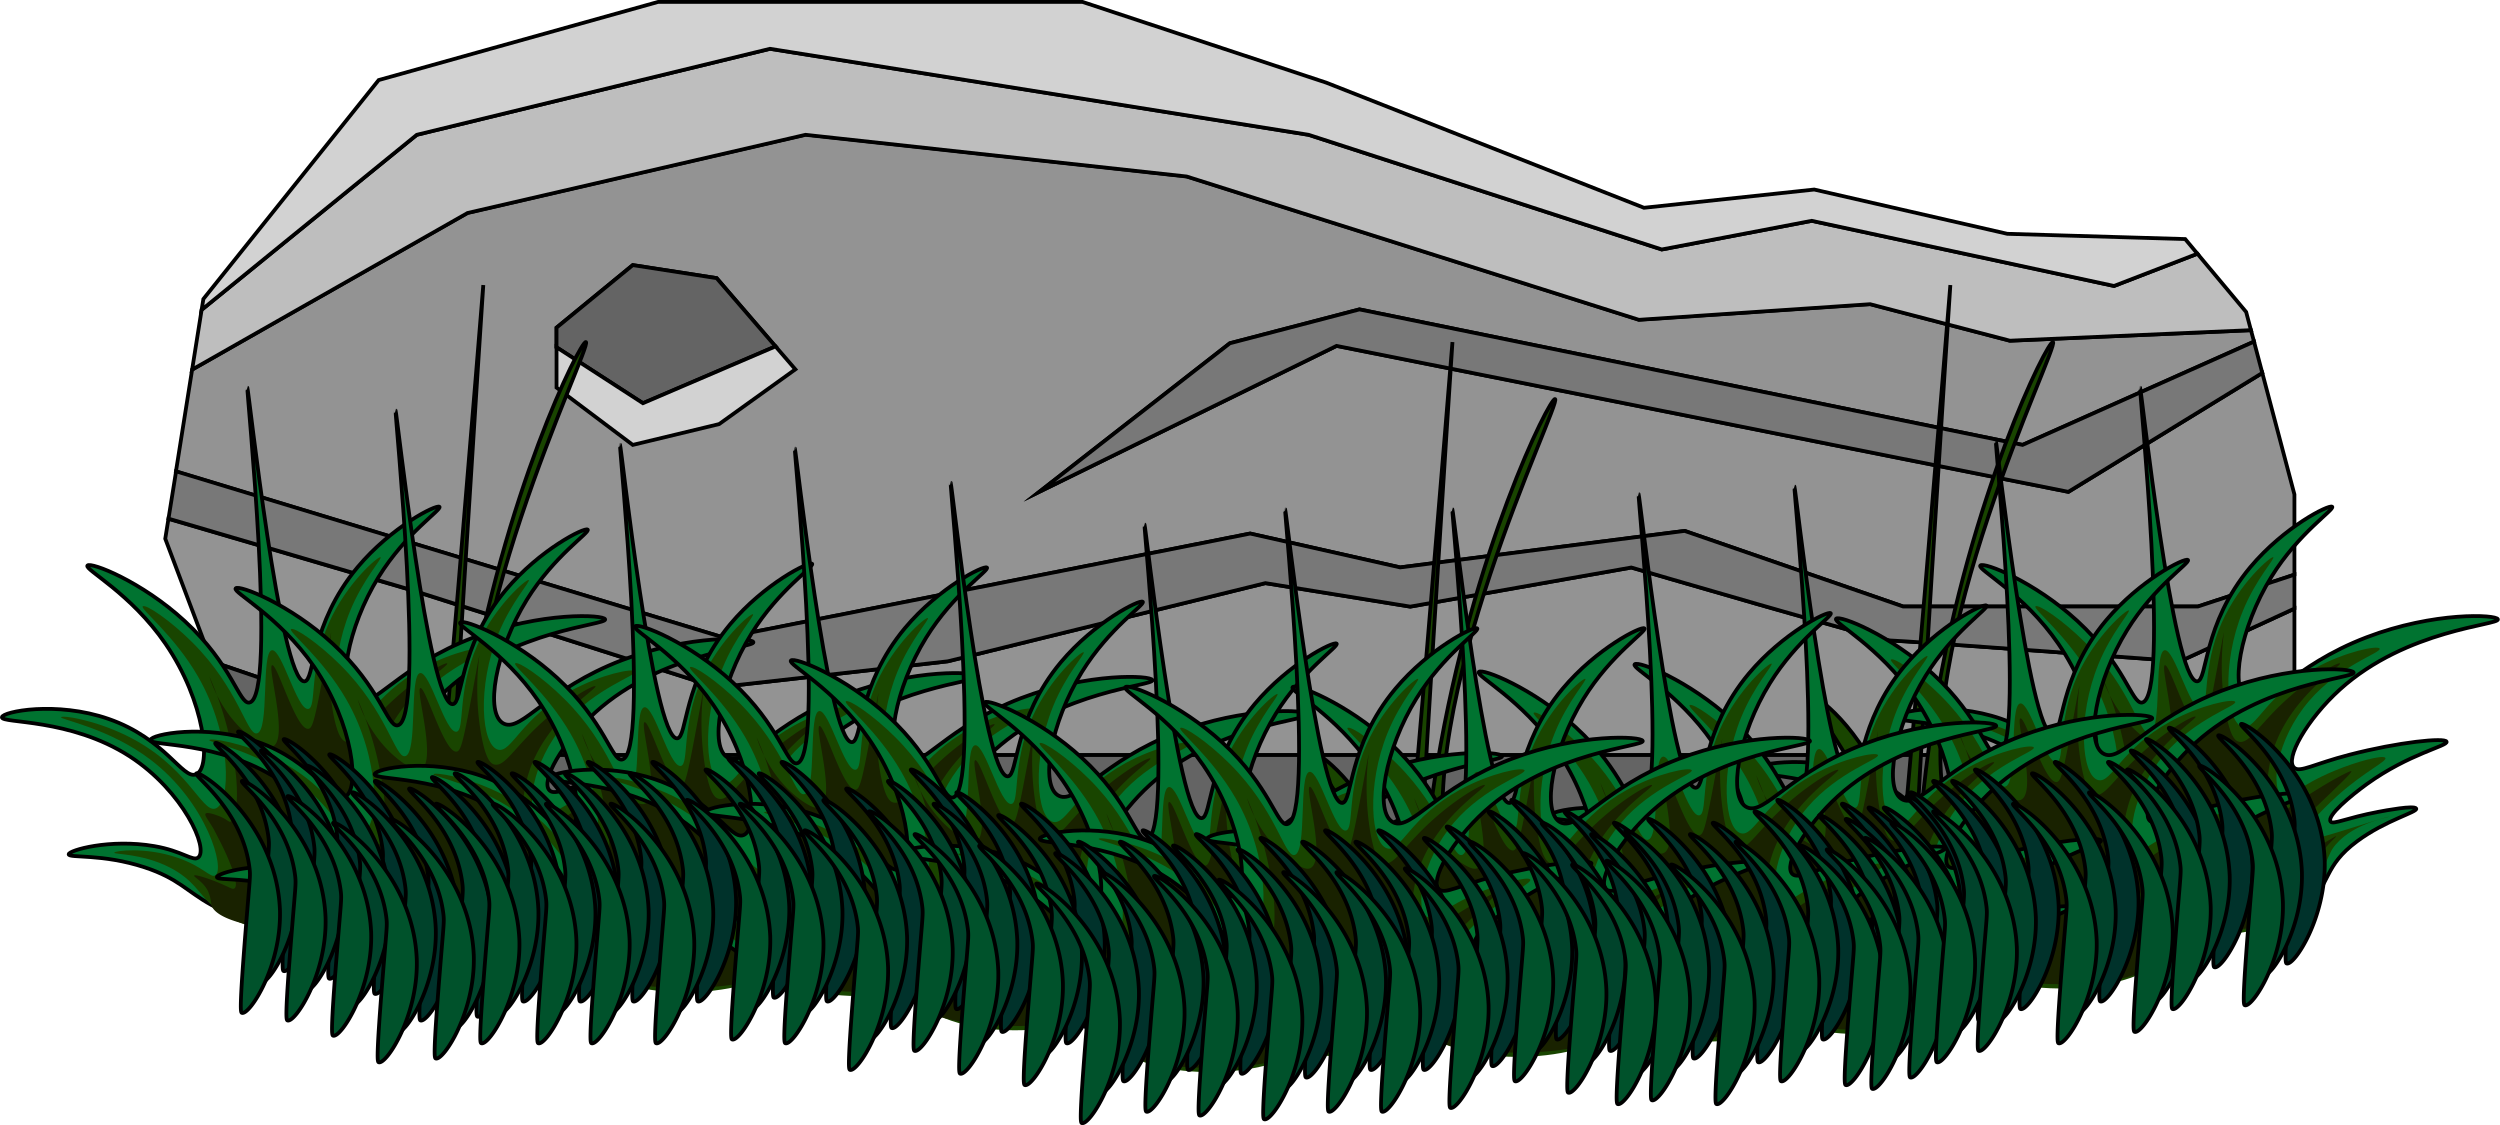 <svg xmlns="http://www.w3.org/2000/svg" viewBox="0 0 657.78 296.02"><defs><style>.cls-1{fill:#939393;}.cls-1,.cls-10,.cls-11,.cls-12,.cls-2,.cls-3,.cls-4,.cls-5,.cls-6,.cls-7{stroke:#000;stroke-miterlimit:10;}.cls-2{fill:#646464;}.cls-3{fill:#bebebe;}.cls-4{fill:#d2d2d2;}.cls-5{fill:#787878;}.cls-6,.cls-8{fill:#194500;}.cls-7{fill:#007330;}.cls-9{fill:#192200;}.cls-10{fill:#00322b;}.cls-11{fill:#00432b;}.cls-12{fill:#00522b;}</style></defs><title>overgrownrock_1</title><g id="Layer_2" data-name="Layer 2"><g id="Layer_1-2" data-name="Layer 1"><path class="cls-1" d="M595.24,98.13l-51,31.28L351.66,91l-78.21,38.4,50.14-39.09,34.09-8.91,174.48,35.65,60.9-27.17-.81-3-63.43,2.77L492.05,80l-60.83,4.11-119-37.71-100.28-11L123,56,50.55,97.25l-4.26,26.81L190.55,167.8l138.38-27.42,39.45,8.91,74.87-9.6,57.49,19.89h77.55l25.4-8.38V130.09ZM146.43,86.21l20.06-16.46,22.06,3.43,15.5,18-34.89,15L146.43,91.37Z"/><path class="cls-1" d="M573.61,174l30.08-13.85v18.65l-1,3.38-38.4,16.51H127.71L55.65,174,43.48,141.75l.84-5.24,64.67,19,79.56,25.37L249.38,174l83.56-20.57,38.11,6.18,58.16-10.29s65.51,19.2,68.19,19.2S573.61,174,573.61,174Z"/><polygon class="cls-2" points="602.65 182.15 590.99 219.91 565.59 229.51 113.67 229.51 62.87 193.17 55.65 174.02 127.71 198.66 564.25 198.66 602.65 182.15"/><polygon class="cls-3" points="592.25 86.87 528.82 89.64 492.05 80.04 431.22 84.15 312.22 46.44 211.94 35.47 123.03 56.04 50.55 97.25 53.05 81.52 109.66 35.47 202.59 12.84 344.31 35.47 437.23 65.64 476.68 58.1 556.23 75.24 578.17 66.76 590.99 82.09 592.25 86.87"/><polygon class="cls-4" points="578.17 66.76 556.23 75.24 476.68 58.1 437.23 65.64 344.31 35.47 202.59 12.84 109.66 35.47 53.05 81.52 53.51 78.67 99.63 21.07 173.17 0.5 284.81 0.5 348.99 21.76 432.55 54.67 477.34 49.87 528.15 61.52 574.95 62.9 578.17 66.76"/><path class="cls-5" d="M603.69,151.2v8.92L573.61,174s-73.54-5.48-76.21-5.48-68.19-19.2-68.19-19.2l-58.16,10.29-38.11-6.18L249.38,174l-60.83,6.86L109,155.46l-64.67-19,2-12.45L190.55,167.8l138.38-27.42,39.45,8.91,74.87-9.6,57.49,19.89h77.55Z"/><polygon class="cls-2" points="204.05 91.14 169.16 106.09 146.43 91.37 146.43 86.21 166.49 69.75 188.55 73.18 204.05 91.14"/><polygon class="cls-4" points="209.27 97.18 189.22 111.58 166.49 117.06 146.43 101.98 146.43 91.37 169.16 106.09 204.05 91.14 209.27 97.18"/><polygon class="cls-5" points="595.24 98.13 544.2 129.41 351.66 91.01 273.45 129.41 323.59 90.32 357.68 81.41 532.16 117.06 593.06 89.89 595.24 98.13"/><path class="cls-6" d="M103.16,240c-1.34-2.32,1.41-5.39,3-9,8.32-18.9-17.81-46.63-16-48,1.16-.88,14,8.9,20,26,4.88,14,2.74,26,3,26,1,.07,14-160,14-160s-10.07,152.92-9,153c.37,0,1-18.31,5-42,9.39-56.1,29.62-96.48,31-96,1.94.68-38.08,80.87-28,124,.9,3.84,4.23,16.11-2,23C118.38,243.39,105.45,244,103.16,240Z"/><path class="cls-6" d="M489.16,240c-1.34-2.32,1.41-5.39,3-9,8.32-18.9-17.81-46.63-16-48,1.16-.88,14,8.9,20,26,4.88,14,2.74,26,3,26,.95.07,14-160,14-160s-10.07,152.92-9,153c.37,0,1-18.31,5-42,9.39-56.1,29.62-96.48,31-96,1.94.68-38.08,80.87-28,124,.9,3.84,4.23,16.11-2,23C504.38,243.39,491.45,244,489.16,240Z"/><path class="cls-6" d="M358.16,255c-1.34-2.32,1.41-5.39,3-9,8.32-18.9-17.81-46.63-16-48,1.16-.88,14,8.9,20,26,4.88,14,2.74,26,3,26,.95.07,14-160,14-160s-10.07,152.92-9,153c.37,0,1-18.31,5-42,9.39-56.1,29.62-96.48,31-96,1.94.68-38.08,80.87-28,124,.9,3.84,4.23,16.11-2,23C373.38,258.39,360.45,259,358.16,255Z"/><path class="cls-7" d="M55.6,238.09c-6.37-3.49-8.61-6.93-17.53-9.88-11.12-3.66-20-2.38-20-3.43s10.8-4.17,22.54-2.15c7.38,1.27,10.11,4.07,11.52,3,2.91-2.21-3.86-17.44-18-26.62C18.4,188.88.35,190.41.5,188.72c.14-1.49,14.3-4.34,28.05.43,15,5.19,19.5,16,23,14.59,4.28-1.66,2.36-19.25-8-34.34C34.37,156,22.11,149.82,23,148.8S37.31,153,48.58,163.39c12.56,11.54,14.34,21.84,17,21.47,7.55-1.05-.79-82.83-.5-82.85s8.64,77.41,15,77.27c2.8-.07,1.37-14.95,14-30.05,8.9-10.62,20.77-16.58,21.54-15.89s-8.83,6.84-16,18.46c-8.2,13.23-11.29,30.19-6,32.63,4.67,2.15,11.29-9.19,31.05-16.74,17.77-6.8,34.25-6,34.56-4.73.39,1.55-24,2.59-41.57,18.46-8.59,7.78-14.66,18.34-12,20.61,1.53,1.31,5.09-1,14.53-3.44,12.93-3.36,25.14-4.57,25.54-3.43s-9.82,3.11-21,11.16c-4.13,3-10.65,8.36-9.51,9.87.64.86,4.26-1,12.52-2.57,1.83-.35,9.62-1.81,10-.86s-8,3-15.53,8.58c-8.95,6.66-6.85,11.17-13,16.32C97.49,247.41,71.35,246.71,55.6,238.09Z"/><path class="cls-8" d="M55.6,238.09c-3.28-3-4.78-6.71-11-9.88-7.38-3.74-14.59-3.35-14.53-3.86s8.14-1.57,16.53,1.29c6.72,2.28,8.76,5.39,10,4.72,2.76-1.48-2.05-19.1-17-30.48-11-8.34-23.8-10.56-23.54-11.16s8.51.61,17,4.72C49.37,201.31,53,213.75,56.6,212.76c4.16-1.14,4.59-19-4.51-34.77-6.26-10.87-15.32-17.82-14.53-18.46s7.15,3.61,13,9.44c12.25,12.17,14.39,24.44,17,24,3.43-.52,1.06-21.51,4-21.89,2.6-.33,6.61,15.79,9.52,15.45,2.32-.27.08-10.6,5.51-22.75,4.69-10.49,12.94-17.49,13.52-17.17s-4.55,5.69-8,14.17c-5.65,13.84-4.46,29.45,0,30.48,3.53.81,5.92-8.29,19-15.46,8.11-4.43,16.5-6.05,17-5.15.63,1.06-10.47,4.35-18.53,13.74-8.77,10.2-10.34,23.39-7,24.89,1.9.86,4.32-2.6,13.52-6.43,6.1-2.55,13-4.33,13.52-3.44s-5.36,3.5-12.52,9.87c-.66.59-10.76,9.67-9,11.6.35.39,1.34.52,12.52-3,2.38-.75,9.94-3.16,10-3s-10.56,1.84-15,8.58c-.24.36-1.17,2.39-3,6.44-3.42,7.52-3.37,7.48-3.5,7.73C104.41,246.52,69.4,250.86,55.6,238.09Z"/><path class="cls-9" d="M55.6,238.09a10.28,10.28,0,0,0-1-3.87c-1.39-2.48-3.76-3.5-3.5-3.86s3.89.86,6,1.72c3.35,1.36,4,2,4.51,1.71,2-1.07-3.25-11.5-3.51-12-1.19-2.32-1.78-3.48-2-3.86-1.44-2.42-2.39-3.42-2-3.86.54-.61,3.87.79,4,.86,1.72.73,2,1.35,2.5,1.28,1.27-.17,2.2-4.52,1.51-12a88.83,88.83,0,0,0-7-26.18s2.83,10.4,12,16.74c2.92,2,4,1.9,4.5,1.72,4.57-1.66-1.41-21.17,0-21.47s6.28,17.11,9.52,16.74c.9-.1,1.47-1.56,3-9.44,1.23-6.3,2.91-15.89,3-15.88a70.3,70.3,0,0,0,.5,21c1.21,6.53,2.52,7.53,3.51,7.73,2.73.56,5.2-4.5,12.52-11.16,6.86-6.25,13.55-9.87,14-9.45.68.62-13,8.55-17.53,22.76-2.29,7.24-2,15.38,1,16.31,1.47.45,2.79-1.09,10-5.58,6.12-3.81,9.37-5.32,9.52-5.15.28.33-2.45,2.89-11.52,11.59-4.41,4.22-6.91,6.67-6,8.15.75,1.25,3.56,1.28,4,1.29,1.9,0,3.32-.65,5.51-1.72,2.58-1.25,3.82-2.31,4-2.14s-3.4,2.76-5.51,7.29c-1.17,2.53-2,4.29-1.5,6a6,6,0,0,1,.14,2.89c-.26.67-.62,1.36-.62,1.36l0,0C103.54,248.12,58,246.51,55.6,238.09Z"/><path class="cls-7" d="M94.6,244.09c-6.37-3.49-8.61-6.93-17.53-9.88-11.12-3.66-20-2.38-20-3.43s10.8-4.17,22.54-2.15c7.38,1.27,10.11,4.07,11.52,3,2.91-2.21-3.86-17.44-18-26.62-15.66-10.14-33.71-8.61-33.56-10.3.14-1.49,14.3-4.34,28.05.43,15,5.19,19.5,16,23,14.59,4.28-1.66,2.36-19.25-8-34.34C73.37,162,61.11,155.82,62,154.8S76.31,159,87.58,169.39c12.56,11.54,14.34,21.84,17,21.47,7.55-1.05-.79-82.83-.5-82.85s8.64,77.41,15,77.27c2.8-.07,1.37-14.95,14-30.05,8.9-10.62,20.77-16.58,21.54-15.89s-8.83,6.84-16,18.46c-8.2,13.23-11.29,30.19-6,32.63,4.67,2.15,11.29-9.19,31.05-16.74,17.77-6.8,34.25-6,34.56-4.73.39,1.55-24,2.59-41.57,18.46-8.59,7.78-14.66,18.34-12,20.61,1.53,1.31,5.09-1,14.53-3.44,12.93-3.36,25.14-4.57,25.54-3.43s-9.82,3.11-21,11.16c-4.13,3-10.65,8.36-9.51,9.87.64.86,4.26-1,12.52-2.57,1.83-.35,9.62-1.81,10-.86s-8,3-15.53,8.58c-9,6.66-6.85,11.17-13,16.32C136.49,253.41,110.35,252.71,94.6,244.09Z"/><path class="cls-8" d="M94.6,244.09c-3.28-3-4.78-6.71-11-9.88-7.38-3.74-14.59-3.35-14.53-3.86s8.14-1.57,16.53,1.29c6.72,2.28,8.76,5.39,10,4.72,2.76-1.48-2-19.1-17-30.48-11-8.34-23.8-10.56-23.54-11.16s8.51.61,17,4.72C88.37,207.31,92,219.75,95.6,218.76c4.16-1.14,4.59-19-4.51-34.77-6.26-10.87-15.32-17.82-14.53-18.46s7.15,3.61,13,9.44c12.25,12.17,14.39,24.44,17,24,3.43-.52,1.06-21.51,4-21.89,2.6-.33,6.61,15.79,9.52,15.45,2.32-.27.08-10.6,5.51-22.75,4.69-10.49,12.94-17.49,13.52-17.17s-4.55,5.69-8,14.17c-5.65,13.84-4.46,29.45,0,30.48,3.53.81,5.92-8.29,19-15.46,8.11-4.43,16.5-6.05,17-5.15.63,1.06-10.47,4.35-18.53,13.74-8.77,10.2-10.34,23.39-7,24.89,1.9.86,4.32-2.6,13.52-6.43,6.1-2.55,13-4.33,13.52-3.44s-5.36,3.5-12.52,9.87c-.66.59-10.76,9.67-9,11.6.35.39,1.34.52,12.52-3,2.38-.75,9.94-3.16,10-3s-10.56,1.84-15,8.58c-.24.36-1.17,2.39-3,6.44-3.42,7.52-3.37,7.48-3.5,7.73C143.41,252.52,108.4,256.86,94.6,244.09Z"/><path class="cls-9" d="M94.6,244.09a10.28,10.28,0,0,0-1-3.87c-1.39-2.48-3.76-3.5-3.5-3.86s3.89.86,6,1.72c3.35,1.36,4,2,4.51,1.71,2-1.07-3.25-11.5-3.51-12-1.19-2.32-1.78-3.48-2-3.86-1.44-2.42-2.39-3.42-2-3.86.54-.61,3.87.79,4,.86,1.72.73,2,1.35,2.5,1.28,1.27-.17,2.2-4.52,1.51-12a88.83,88.83,0,0,0-7-26.18s2.83,10.4,12,16.74c2.92,2,4,1.9,4.5,1.72,4.57-1.66-1.41-21.17,0-21.47s6.28,17.11,9.52,16.74c.9-.1,1.47-1.56,3-9.44,1.23-6.3,2.91-15.89,3-15.88a70.3,70.3,0,0,0,.5,21c1.21,6.53,2.52,7.53,3.51,7.73,2.73.56,5.2-4.5,12.52-11.16,6.86-6.25,13.55-9.87,14-9.45.68.62-13,8.55-17.53,22.76-2.29,7.24-2,15.38,1,16.31,1.47.45,2.79-1.09,10-5.58,6.12-3.81,9.37-5.32,9.52-5.15.28.33-2.45,2.89-11.52,11.59-4.41,4.22-6.91,6.67-6,8.15.75,1.25,3.56,1.28,4,1.29,1.9,0,3.32-.65,5.51-1.72,2.58-1.25,3.82-2.31,4-2.14s-3.4,2.76-5.51,7.29c-1.17,2.53-2,4.29-1.5,6a6,6,0,0,1,.14,2.89c-.26.67-.62,1.36-.62,1.36l0,0C142.54,254.12,97,252.51,94.6,244.09Z"/><path class="cls-7" d="M153.6,253.09c-6.37-3.49-8.61-6.93-17.53-9.88-11.12-3.66-20-2.38-20-3.43s10.8-4.17,22.54-2.15c7.38,1.27,10.11,4.07,11.52,3,2.91-2.21-3.86-17.44-18-26.62-15.66-10.14-33.71-8.61-33.56-10.3.14-1.49,14.3-4.34,28.05.43,15,5.19,19.5,16,23,14.59,4.28-1.66,2.36-19.25-8-34.34-9.2-13.38-21.46-19.58-20.53-20.6s14.27,4.24,25.54,14.59c12.56,11.54,14.34,21.84,17,21.47,7.55-1.05-.79-82.83-.5-82.85s8.64,77.41,15,77.27c2.8-.07,1.37-14.95,14-30.05,8.9-10.62,20.77-16.58,21.54-15.89s-8.83,6.84-16,18.46c-8.2,13.23-11.29,30.19-6,32.63,4.67,2.15,11.29-9.19,31.05-16.74,17.77-6.8,34.25-6,34.56-4.73.39,1.55-24,2.59-41.57,18.46-8.59,7.78-14.66,18.34-12,20.61,1.53,1.31,5.09-1,14.53-3.44,12.93-3.36,25.14-4.57,25.54-3.43s-9.82,3.11-21,11.16c-4.13,3-10.65,8.36-9.51,9.87.64.86,4.26-1,12.52-2.57,1.83-.35,9.62-1.81,10-.86s-8,3-15.53,8.58c-9,6.66-6.85,11.17-13,16.32C195.49,262.41,169.35,261.71,153.6,253.09Z"/><path class="cls-8" d="M153.6,253.09c-3.28-3-4.78-6.71-11-9.88-7.38-3.74-14.59-3.35-14.53-3.86s8.14-1.57,16.53,1.29c6.72,2.28,8.76,5.39,10,4.72,2.76-1.48-2-19.1-17-30.48-11-8.34-23.8-10.56-23.54-11.16s8.51.61,17,4.72c16.31,7.87,19.91,20.31,23.54,19.32,4.16-1.14,4.59-19-4.51-34.77-6.26-10.87-15.32-17.82-14.53-18.46s7.15,3.61,13,9.44c12.25,12.17,14.39,24.44,17,24,3.43-.52,1.06-21.51,4-21.89,2.6-.33,6.61,15.79,9.52,15.45,2.32-.27.08-10.6,5.51-22.75,4.69-10.49,12.94-17.49,13.52-17.17s-4.55,5.69-8,14.17c-5.65,13.84-4.46,29.45,0,30.48,3.53.81,5.92-8.29,19-15.46,8.11-4.43,16.5-6.05,17-5.15.63,1.06-10.47,4.35-18.53,13.74-8.77,10.2-10.34,23.39-7,24.89,1.9.86,4.32-2.6,13.52-6.43,6.1-2.55,13-4.33,13.52-3.44s-5.36,3.5-12.52,9.87c-.66.59-10.76,9.67-9,11.6.35.39,1.34.52,12.52-3,2.38-.75,9.94-3.16,10-3s-10.56,1.84-15,8.58c-.24.36-1.17,2.39-3,6.44-3.42,7.52-3.37,7.48-3.5,7.73C202.41,261.52,167.4,265.86,153.6,253.09Z"/><path class="cls-9" d="M153.6,253.09a10.28,10.28,0,0,0-1-3.87c-1.39-2.48-3.76-3.5-3.5-3.86s3.89.86,6,1.72c3.35,1.36,4,2,4.51,1.71,2-1.07-3.25-11.5-3.51-12-1.19-2.32-1.78-3.48-2-3.86-1.44-2.42-2.39-3.42-2-3.86.54-.61,3.87.79,4,.86,1.72.73,2,1.35,2.5,1.28,1.27-.17,2.2-4.52,1.51-12a88.83,88.83,0,0,0-7-26.18s2.83,10.4,12,16.74c2.92,2,4,1.9,4.5,1.72,4.57-1.66-1.41-21.17,0-21.47s6.28,17.11,9.52,16.74c.9-.1,1.47-1.56,3-9.44,1.23-6.3,2.91-15.89,3-15.88a70.3,70.3,0,0,0,.5,21c1.21,6.53,2.52,7.53,3.51,7.73,2.73.56,5.2-4.5,12.52-11.16,6.86-6.25,13.55-9.87,14-9.45.68.62-13,8.55-17.53,22.76-2.29,7.24-2,15.38,1,16.31,1.47.45,2.79-1.09,10-5.58,6.12-3.81,9.37-5.32,9.52-5.15.28.33-2.45,2.89-11.52,11.59-4.41,4.22-6.91,6.67-6,8.15.75,1.25,3.56,1.28,4,1.29,1.9,0,3.32-.65,5.51-1.72,2.58-1.25,3.82-2.31,4-2.14s-3.4,2.76-5.51,7.29c-1.17,2.53-2,4.29-1.5,6a6,6,0,0,1,.14,2.89c-.26.67-.62,1.36-.62,1.36l0,0C201.54,263.12,156,261.51,153.6,253.09Z"/><path class="cls-7" d="M199.6,254.09c-6.37-3.49-8.61-6.93-17.53-9.88-11.12-3.66-20-2.38-20-3.43s10.8-4.17,22.54-2.15c7.38,1.27,10.11,4.07,11.52,3,2.91-2.21-3.86-17.44-18-26.62-15.66-10.14-33.71-8.61-33.56-10.3.14-1.49,14.3-4.34,28.05.43,15,5.19,19.5,16,23,14.59,4.28-1.66,2.36-19.25-8-34.34-9.2-13.38-21.46-19.58-20.53-20.6s14.27,4.24,25.54,14.59c12.56,11.54,14.34,21.84,17,21.47,7.55-1.05-.79-82.83-.5-82.85s8.64,77.41,15,77.27c2.8-.07,1.37-14.95,14-30.05,8.9-10.62,20.77-16.58,21.54-15.89s-8.83,6.84-16,18.46c-8.2,13.23-11.29,30.19-6,32.63,4.67,2.15,11.29-9.19,31-16.74,17.77-6.8,34.25-6,34.56-4.73.39,1.55-24,2.59-41.57,18.46-8.59,7.78-14.66,18.34-12,20.61,1.53,1.31,5.09-1,14.53-3.44,12.93-3.36,25.14-4.57,25.54-3.43s-9.82,3.11-21,11.16c-4.13,3-10.65,8.36-9.51,9.87.64.86,4.26-1,12.52-2.57,1.83-.35,9.62-1.81,10-.86s-8,3-15.53,8.58c-8.95,6.66-6.85,11.17-13,16.32C241.49,263.41,215.35,262.71,199.6,254.09Z"/><path class="cls-8" d="M199.6,254.09c-3.28-3-4.78-6.71-11-9.88-7.38-3.74-14.59-3.35-14.53-3.86s8.14-1.57,16.53,1.29c6.72,2.28,8.76,5.39,10,4.72,2.76-1.48-2-19.1-17-30.48-11-8.34-23.8-10.56-23.54-11.16s8.51.61,17,4.72c16.31,7.87,19.91,20.31,23.54,19.32,4.16-1.14,4.59-19-4.51-34.77-6.26-10.87-15.32-17.82-14.53-18.46s7.15,3.61,13,9.44c12.25,12.17,14.39,24.44,17,24,3.43-.52,1.06-21.51,4-21.89,2.6-.33,6.61,15.79,9.52,15.45,2.32-.27.08-10.6,5.51-22.75,4.69-10.49,12.94-17.49,13.52-17.17s-4.55,5.69-8,14.17c-5.65,13.84-4.46,29.45,0,30.48,3.53.81,5.92-8.29,19-15.46,8.11-4.43,16.5-6.05,17-5.15.63,1.06-10.47,4.35-18.53,13.74-8.77,10.2-10.34,23.39-7,24.89,1.9.86,4.32-2.6,13.52-6.43,6.1-2.55,13-4.33,13.52-3.44s-5.36,3.5-12.52,9.87c-.66.59-10.76,9.67-9,11.6.35.39,1.34.52,12.52-3,2.38-.75,9.94-3.16,10-3s-10.56,1.84-15,8.58c-.24.36-1.17,2.39-3,6.44-3.42,7.52-3.37,7.48-3.5,7.73C248.41,262.52,213.4,266.86,199.6,254.09Z"/><path class="cls-9" d="M199.6,254.09a10.28,10.28,0,0,0-1-3.87c-1.39-2.48-3.76-3.5-3.5-3.86s3.89.86,6,1.72c3.35,1.36,4,2,4.51,1.71,2-1.07-3.25-11.5-3.51-12-1.19-2.32-1.78-3.48-2-3.86-1.44-2.42-2.39-3.42-2-3.86.54-.61,3.87.79,4,.86,1.72.73,2,1.35,2.5,1.28,1.27-.17,2.2-4.52,1.51-12a88.83,88.83,0,0,0-7-26.18s2.83,10.4,12,16.74c2.92,2,4,1.9,4.5,1.72,4.57-1.66-1.41-21.17,0-21.47s6.28,17.11,9.52,16.74c.9-.1,1.47-1.56,3-9.44,1.23-6.3,2.91-15.89,3-15.88a70.3,70.3,0,0,0,.5,21c1.21,6.53,2.52,7.53,3.51,7.73,2.73.56,5.2-4.5,12.52-11.16,6.86-6.25,13.55-9.87,14-9.45.68.62-13,8.55-17.53,22.76-2.29,7.24-2,15.38,1,16.31,1.47.45,2.79-1.09,10-5.58,6.12-3.81,9.37-5.32,9.52-5.15.28.33-2.45,2.89-11.52,11.59-4.41,4.22-6.91,6.67-6,8.15.75,1.25,3.56,1.28,4,1.29,1.9,0,3.32-.65,5.51-1.72,2.58-1.25,3.82-2.31,4-2.14s-3.4,2.76-5.51,7.29c-1.17,2.53-2,4.29-1.5,6a6,6,0,0,1,.14,2.89c-.26.67-.62,1.36-.62,1.36l0,0C247.54,264.12,202,262.51,199.6,254.09Z"/><path class="cls-7" d="M240.6,263.09c-6.37-3.49-8.61-6.93-17.53-9.88-11.12-3.66-20-2.38-20-3.43s10.8-4.17,22.54-2.15c7.38,1.27,10.11,4.07,11.52,3,2.91-2.21-3.86-17.44-18-26.62-15.66-10.14-33.71-8.61-33.56-10.3.14-1.49,14.3-4.34,28.05.43,15,5.19,19.5,16,23,14.59,4.28-1.66,2.36-19.25-8-34.34-9.2-13.38-21.46-19.58-20.53-20.6s14.27,4.24,25.54,14.59c12.56,11.54,14.34,21.84,17,21.47,7.55-1.05-.79-82.83-.5-82.85s8.64,77.41,15,77.27c2.8-.07,1.37-14.95,14-30.05,8.9-10.62,20.77-16.58,21.54-15.89s-8.83,6.84-16,18.46c-8.2,13.23-11.29,30.19-6,32.63,4.67,2.15,11.29-9.19,31-16.74,17.77-6.8,34.25-6,34.56-4.73.39,1.55-24,2.59-41.57,18.46-8.59,7.78-14.66,18.34-12,20.61,1.53,1.31,5.09-1,14.53-3.44,12.93-3.36,25.14-4.57,25.54-3.43s-9.82,3.11-21,11.16c-4.13,3-10.65,8.36-9.51,9.87.64.86,4.26-1,12.52-2.57,1.83-.35,9.62-1.81,10-.86s-8,3-15.53,8.58c-8.95,6.66-6.85,11.17-13,16.32C282.49,272.41,256.35,271.71,240.6,263.09Z"/><path class="cls-8" d="M240.6,263.09c-3.28-3-4.78-6.71-11-9.88-7.38-3.74-14.59-3.35-14.53-3.86s8.14-1.57,16.53,1.29c6.72,2.28,8.76,5.39,10,4.72,2.76-1.48-2-19.1-17-30.48-11-8.34-23.8-10.56-23.54-11.16s8.51.61,17,4.72c16.31,7.87,19.91,20.31,23.54,19.32,4.16-1.14,4.59-19-4.51-34.77-6.26-10.87-15.32-17.82-14.53-18.46s7.15,3.61,13,9.44c12.25,12.17,14.39,24.44,17,24,3.43-.52,1.06-21.51,4-21.89,2.6-.33,6.61,15.79,9.52,15.45,2.32-.27.08-10.6,5.51-22.75,4.69-10.49,12.94-17.49,13.52-17.17s-4.55,5.69-8,14.17c-5.65,13.84-4.46,29.45,0,30.48,3.53.81,5.92-8.29,19-15.46,8.11-4.43,16.5-6.05,17-5.15.63,1.06-10.47,4.35-18.53,13.74-8.77,10.2-10.34,23.39-7,24.89,1.9.86,4.32-2.6,13.52-6.43,6.1-2.55,13-4.33,13.52-3.44s-5.36,3.5-12.52,9.87c-.66.59-10.76,9.67-9,11.6.35.39,1.34.52,12.52-3,2.38-.75,9.94-3.16,10-3s-10.56,1.84-15,8.58c-.24.36-1.17,2.39-3,6.44-3.42,7.52-3.37,7.48-3.5,7.73C289.41,271.52,254.4,275.86,240.6,263.09Z"/><path class="cls-9" d="M240.6,263.09a10.28,10.28,0,0,0-1-3.87c-1.39-2.48-3.76-3.5-3.5-3.86s3.89.86,6,1.72c3.35,1.36,4,2,4.51,1.71,2-1.07-3.25-11.5-3.51-12-1.19-2.32-1.78-3.48-2-3.86-1.44-2.42-2.39-3.42-2-3.86.54-.61,3.87.79,4,.86,1.72.73,2,1.35,2.5,1.28,1.27-.17,2.2-4.52,1.51-12a88.83,88.83,0,0,0-7-26.18s2.83,10.4,12,16.74c2.92,2,4,1.9,4.5,1.72,4.57-1.66-1.41-21.17,0-21.47s6.28,17.11,9.52,16.74c.9-.1,1.47-1.56,3-9.44,1.23-6.3,2.91-15.89,3-15.88a70.3,70.3,0,0,0,.5,21c1.21,6.53,2.52,7.53,3.51,7.73,2.73.56,5.2-4.5,12.52-11.16,6.86-6.25,13.55-9.87,14-9.45.68.62-13,8.55-17.53,22.76-2.29,7.24-2,15.38,1,16.31,1.47.45,2.79-1.09,10-5.58,6.12-3.81,9.37-5.32,9.52-5.15.28.33-2.45,2.89-11.52,11.59-4.41,4.22-6.91,6.67-6,8.15.75,1.25,3.56,1.28,4,1.29,1.9,0,3.32-.65,5.51-1.72,2.58-1.25,3.82-2.31,4-2.14s-3.4,2.76-5.51,7.29c-1.17,2.53-2,4.29-1.5,6a6,6,0,0,1,.14,2.89c-.26.67-.62,1.36-.62,1.36l0,.05C288.54,273.12,243,271.51,240.6,263.09Z"/><path class="cls-7" d="M291.6,274.09c-6.37-3.49-8.61-6.93-17.53-9.88-11.12-3.66-20-2.38-20-3.43s10.8-4.17,22.54-2.15c7.38,1.27,10.11,4.07,11.52,3,2.91-2.21-3.86-17.44-18-26.62-15.66-10.14-33.71-8.61-33.56-10.3.14-1.49,14.3-4.34,28.05.43,15,5.19,19.5,16,23,14.59,4.28-1.66,2.36-19.25-8-34.34-9.2-13.38-21.46-19.58-20.53-20.6s14.27,4.24,25.54,14.59c12.56,11.54,14.34,21.84,17,21.47,7.55-1.05-.79-82.83-.5-82.85s8.64,77.41,15,77.27c2.8-.07,1.37-14.95,14-30.05,8.9-10.62,20.77-16.58,21.54-15.89s-8.83,6.84-16,18.46c-8.2,13.23-11.29,30.19-6,32.63,4.67,2.15,11.29-9.19,31-16.74,17.77-6.8,34.25-6,34.56-4.73.39,1.55-24,2.59-41.57,18.46-8.59,7.78-14.66,18.34-12,20.61,1.53,1.31,5.09-1,14.53-3.44,12.93-3.36,25.14-4.57,25.54-3.43s-9.82,3.11-21,11.16c-4.13,3-10.65,8.36-9.51,9.87.64.86,4.26-1,12.52-2.57,1.83-.35,9.62-1.81,10-.86s-8,3-15.53,8.58c-8.95,6.66-6.85,11.17-13,16.32C333.49,283.41,307.35,282.71,291.6,274.09Z"/><path class="cls-8" d="M291.6,274.09c-3.28-3-4.78-6.71-11-9.88-7.38-3.74-14.59-3.35-14.53-3.86s8.14-1.57,16.53,1.29c6.72,2.28,8.76,5.39,10,4.72,2.76-1.48-2.05-19.1-17-30.48-11-8.34-23.8-10.56-23.54-11.16s8.51.61,17,4.72c16.31,7.87,19.91,20.31,23.54,19.32,4.16-1.14,4.59-19-4.51-34.77-6.26-10.87-15.32-17.82-14.53-18.46s7.15,3.61,13,9.44c12.25,12.17,14.39,24.44,17,24,3.43-.52,1.06-21.51,4-21.89,2.6-.33,6.61,15.79,9.52,15.45,2.32-.27.08-10.6,5.51-22.75,4.69-10.49,12.94-17.49,13.52-17.17s-4.55,5.69-8,14.17c-5.65,13.84-4.46,29.45,0,30.48,3.53.81,5.92-8.29,19-15.46,8.11-4.43,16.5-6.05,17-5.15.63,1.06-10.47,4.35-18.53,13.74-8.77,10.2-10.34,23.39-7,24.89,1.9.86,4.32-2.6,13.52-6.43,6.1-2.55,13-4.33,13.52-3.44s-5.36,3.5-12.52,9.87c-.66.59-10.76,9.67-9,11.6.35.39,1.34.52,12.52-3,2.38-.75,9.94-3.16,10-3s-10.56,1.84-15,8.58c-.24.36-1.17,2.39-3,6.44-3.42,7.52-3.37,7.48-3.5,7.73C340.41,282.52,305.4,286.86,291.6,274.09Z"/><path class="cls-9" d="M291.6,274.09a10.28,10.28,0,0,0-1-3.87c-1.39-2.48-3.76-3.5-3.5-3.86s3.89.86,6,1.72c3.35,1.36,4,2,4.51,1.71,2-1.07-3.25-11.5-3.51-12-1.19-2.32-1.78-3.48-2-3.86-1.44-2.42-2.39-3.42-2-3.86.54-.61,3.87.79,4,.86,1.72.73,2,1.35,2.5,1.28,1.27-.17,2.2-4.52,1.51-12a88.83,88.83,0,0,0-7-26.18s2.83,10.4,12,16.74c2.92,2,4,1.9,4.5,1.72,4.57-1.66-1.41-21.17,0-21.47s6.28,17.11,9.52,16.74c.9-.1,1.47-1.56,3-9.44,1.23-6.3,2.91-15.89,3-15.88a70.3,70.3,0,0,0,.5,21c1.21,6.53,2.52,7.53,3.51,7.73,2.73.56,5.2-4.5,12.52-11.16,6.86-6.25,13.55-9.87,14-9.45.68.62-13,8.55-17.53,22.76-2.29,7.24-2,15.38,1,16.31,1.47.45,2.79-1.09,10-5.58,6.12-3.81,9.37-5.32,9.52-5.15.28.33-2.45,2.89-11.52,11.59-4.41,4.22-6.91,6.67-6,8.15.75,1.25,3.56,1.28,4,1.29,1.9,0,3.32-.65,5.51-1.72,2.58-1.25,3.82-2.31,4-2.14s-3.4,2.76-5.51,7.29c-1.17,2.53-2,4.29-1.5,6a6,6,0,0,1,.14,2.89c-.26.67-.62,1.36-.62,1.36l0,.05C339.54,284.12,294,282.51,291.6,274.09Z"/><path class="cls-7" d="M553.6,238.09c-6.37-3.49-8.61-6.93-17.53-9.88-11.12-3.66-20-2.38-20-3.43s10.8-4.17,22.54-2.15c7.38,1.27,10.11,4.07,11.52,3,2.91-2.21-3.86-17.44-18-26.62-15.66-10.14-33.71-8.61-33.56-10.3.14-1.49,14.3-4.34,28,.43,15,5.19,19.5,16,23,14.59,4.28-1.66,2.36-19.25-8-34.34-9.2-13.38-21.46-19.58-20.53-20.6s14.27,4.24,25.54,14.59c12.56,11.54,14.34,21.84,17,21.47,7.55-1.05-.79-82.83-.5-82.85s8.64,77.41,15,77.27c2.8-.07,1.37-14.95,14-30.05,8.9-10.62,20.77-16.58,21.54-15.89s-8.83,6.84-16,18.46c-8.2,13.23-11.29,30.19-6,32.63,4.67,2.15,11.29-9.19,31.05-16.74,17.77-6.8,34.25-6,34.56-4.73.39,1.55-24,2.59-41.57,18.46-8.59,7.78-14.66,18.34-12,20.61,1.53,1.31,5.09-1,14.53-3.44,12.93-3.36,25.14-4.57,25.54-3.43s-9.82,3.11-21,11.16c-4.13,3-10.65,8.36-9.51,9.87.64.86,4.26-1,12.52-2.57,1.83-.35,9.62-1.81,10-.86s-8,3-15.53,8.58c-9,6.66-6.85,11.17-13,16.32C595.49,247.41,569.35,246.71,553.6,238.09Z"/><path class="cls-8" d="M553.6,238.09c-3.28-3-4.78-6.71-11-9.88-7.38-3.74-14.59-3.35-14.53-3.86s8.14-1.57,16.53,1.29c6.72,2.28,8.76,5.39,10,4.72,2.76-1.48-2.05-19.1-17-30.48-11-8.34-23.8-10.56-23.54-11.16s8.51.61,17,4.72c16.31,7.87,19.91,20.31,23.54,19.32,4.16-1.14,4.59-19-4.51-34.77-6.26-10.87-15.32-17.82-14.53-18.46s7.15,3.61,13,9.44c12.25,12.17,14.39,24.44,17,24,3.43-.52,1.06-21.51,4-21.89,2.6-.33,6.61,15.79,9.52,15.45,2.32-.27.08-10.6,5.51-22.75,4.69-10.49,12.94-17.49,13.52-17.17s-4.55,5.69-8,14.17c-5.65,13.84-4.46,29.45,0,30.48,3.53.81,5.92-8.29,19-15.46,8.11-4.43,16.5-6.05,17-5.15.63,1.06-10.47,4.35-18.53,13.74-8.77,10.2-10.34,23.39-7,24.89,1.9.86,4.32-2.6,13.52-6.43,6.1-2.55,13-4.33,13.52-3.44s-5.36,3.5-12.52,9.87c-.66.59-10.76,9.67-9,11.6.35.39,1.34.52,12.52-3,2.38-.75,9.94-3.16,10-3s-10.56,1.84-15,8.58c-.24.36-1.17,2.39-3,6.44-3.42,7.52-3.37,7.48-3.5,7.73C602.41,246.52,567.4,250.86,553.6,238.09Z"/><path class="cls-9" d="M553.6,238.09a10.28,10.28,0,0,0-1-3.87c-1.39-2.48-3.76-3.5-3.5-3.86s3.89.86,6,1.72c3.35,1.36,4,2,4.51,1.71,2-1.07-3.25-11.5-3.51-12-1.19-2.32-1.78-3.48-2-3.86-1.44-2.42-2.39-3.42-2-3.86.54-.61,3.87.79,4,.86,1.72.73,2,1.35,2.5,1.28,1.27-.17,2.2-4.52,1.51-12a88.83,88.83,0,0,0-7-26.18s2.83,10.4,12,16.74c2.92,2,4,1.9,4.5,1.72,4.57-1.66-1.41-21.17,0-21.47s6.28,17.11,9.52,16.74c.9-.1,1.47-1.56,3-9.44,1.23-6.3,2.91-15.89,3-15.88a70.3,70.3,0,0,0,.5,21c1.21,6.53,2.52,7.53,3.51,7.73,2.73.56,5.2-4.5,12.52-11.16,6.86-6.25,13.55-9.87,14-9.45.68.62-13,8.55-17.53,22.76-2.29,7.24-2,15.38,1,16.31,1.47.45,2.79-1.09,10-5.58,6.12-3.81,9.37-5.32,9.52-5.15.28.33-2.45,2.89-11.52,11.59-4.41,4.22-6.91,6.67-6,8.15.75,1.25,3.56,1.28,4,1.29,1.9,0,3.32-.65,5.51-1.72,2.58-1.25,3.82-2.31,4-2.14s-3.4,2.76-5.51,7.29c-1.17,2.53-2,4.29-1.5,6a6,6,0,0,1,.14,2.89c-.26.67-.62,1.36-.62,1.36l0,0C601.54,248.12,556,246.51,553.6,238.09Z"/><path class="cls-7" d="M515.6,252.09c-6.37-3.49-8.61-6.93-17.53-9.88-11.12-3.66-20-2.38-20-3.43s10.8-4.17,22.54-2.15c7.38,1.27,10.11,4.07,11.52,3,2.91-2.21-3.86-17.44-18-26.62-15.66-10.14-33.71-8.61-33.56-10.3.14-1.49,14.3-4.34,28.05.43,15,5.19,19.5,16,23,14.59,4.28-1.66,2.36-19.25-8-34.34-9.2-13.38-21.46-19.58-20.53-20.6s14.27,4.24,25.54,14.59c12.56,11.54,14.34,21.84,17,21.47,7.55-1.05-.79-82.83-.5-82.85s8.64,77.41,15,77.27c2.8-.07,1.37-14.95,14-30.05,8.9-10.62,20.77-16.58,21.54-15.89s-8.83,6.84-16,18.46c-8.2,13.23-11.29,30.19-6,32.63,4.67,2.15,11.29-9.19,31.05-16.74,17.77-6.8,34.25-6,34.56-4.73.39,1.55-24,2.59-41.57,18.46-8.59,7.78-14.66,18.34-12,20.61,1.53,1.31,5.09-1,14.53-3.44,12.93-3.36,25.14-4.57,25.54-3.43s-9.82,3.11-21,11.16c-4.13,3-10.65,8.36-9.51,9.87.64.86,4.26-1,12.52-2.57,1.83-.35,9.62-1.81,10-.86s-8,3-15.53,8.58c-9,6.66-6.85,11.17-13,16.32C557.49,261.41,531.35,260.71,515.6,252.09Z"/><path class="cls-8" d="M515.6,252.09c-3.28-3-4.78-6.71-11-9.88-7.38-3.74-14.59-3.35-14.53-3.86s8.14-1.57,16.53,1.29c6.72,2.28,8.76,5.39,10,4.72,2.76-1.48-2.05-19.1-17-30.48-11-8.34-23.8-10.56-23.54-11.16s8.51.61,17,4.72c16.31,7.87,19.91,20.31,23.54,19.32,4.16-1.14,4.59-19-4.51-34.77-6.26-10.87-15.32-17.82-14.53-18.46s7.15,3.61,13,9.44c12.25,12.17,14.39,24.44,17,24,3.43-.52,1.06-21.51,4-21.89,2.6-.33,6.61,15.79,9.52,15.45,2.32-.27.08-10.6,5.51-22.75,4.69-10.49,12.94-17.49,13.52-17.17s-4.55,5.69-8,14.17c-5.65,13.84-4.46,29.45,0,30.48,3.53.81,5.92-8.29,19-15.46,8.11-4.43,16.5-6.05,17-5.15.63,1.06-10.47,4.35-18.53,13.74-8.77,10.2-10.34,23.39-7,24.89,1.9.86,4.32-2.6,13.52-6.43,6.1-2.55,13-4.33,13.52-3.44s-5.36,3.5-12.52,9.87c-.66.59-10.76,9.67-9,11.6.35.39,1.34.52,12.52-3,2.38-.75,9.94-3.16,10-3s-10.56,1.84-15,8.58c-.24.36-1.17,2.39-3,6.44-3.42,7.52-3.37,7.48-3.5,7.73C564.41,260.52,529.4,264.86,515.6,252.09Z"/><path class="cls-9" d="M515.6,252.09a10.28,10.28,0,0,0-1-3.87c-1.39-2.48-3.76-3.5-3.5-3.86s3.89.86,6,1.72c3.35,1.36,4,2,4.51,1.71,2-1.07-3.25-11.5-3.51-12-1.19-2.32-1.78-3.48-2-3.86-1.44-2.42-2.39-3.42-2-3.86.54-.61,3.87.79,4,.86,1.72.73,2,1.35,2.5,1.28,1.27-.17,2.2-4.52,1.51-12a88.83,88.83,0,0,0-7-26.18s2.83,10.4,12,16.74c2.92,2,4,1.9,4.5,1.72,4.57-1.66-1.41-21.17,0-21.47s6.28,17.11,9.52,16.74c.9-.1,1.47-1.56,3-9.44,1.23-6.3,2.91-15.89,3-15.88a70.3,70.3,0,0,0,.5,21c1.21,6.53,2.52,7.53,3.51,7.73,2.73.56,5.2-4.5,12.52-11.16,6.86-6.25,13.55-9.87,14-9.45.68.62-13,8.55-17.53,22.76-2.29,7.24-2,15.38,1,16.31,1.47.45,2.79-1.09,10-5.58,6.12-3.81,9.37-5.32,9.52-5.15.28.33-2.45,2.89-11.52,11.59-4.41,4.22-6.91,6.67-6,8.15.75,1.25,3.56,1.28,4,1.29,1.9,0,3.32-.65,5.51-1.72,2.58-1.25,3.82-2.31,4-2.14s-3.4,2.76-5.51,7.29c-1.17,2.53-2,4.29-1.5,6a6,6,0,0,1,.14,2.89c-.26.67-.62,1.36-.62,1.36l0,0C563.54,262.12,518,260.51,515.6,252.09Z"/><path class="cls-7" d="M462.6,264.09c-6.37-3.49-8.61-6.93-17.53-9.88-11.12-3.66-20-2.38-20-3.43s10.8-4.17,22.54-2.15c7.38,1.27,10.11,4.07,11.52,3,2.91-2.21-3.86-17.44-18-26.62-15.66-10.14-33.71-8.61-33.56-10.3.14-1.49,14.3-4.34,28.05.43,15,5.19,19.5,16,23,14.59,4.28-1.66,2.36-19.25-8-34.34-9.2-13.38-21.46-19.58-20.53-20.6s14.27,4.24,25.54,14.59c12.56,11.54,14.34,21.84,17,21.47,7.55-1.05-.79-82.83-.5-82.85s8.64,77.41,15,77.27c2.8-.07,1.37-14.95,14-30.05,8.9-10.62,20.77-16.58,21.54-15.89s-8.83,6.84-16,18.46c-8.2,13.23-11.29,30.19-6,32.63,4.67,2.15,11.29-9.19,31.05-16.74,17.77-6.8,34.25-6,34.56-4.73.39,1.55-24,2.59-41.57,18.46-8.59,7.78-14.66,18.34-12,20.61,1.53,1.31,5.09-1,14.53-3.44,12.93-3.36,25.14-4.57,25.54-3.43s-9.82,3.11-21,11.16c-4.13,3-10.65,8.36-9.51,9.87.64.86,4.26-1,12.52-2.57,1.83-.35,9.62-1.81,10-.86s-8,3-15.53,8.58c-9,6.66-6.85,11.17-13,16.32C504.49,273.41,478.35,272.71,462.6,264.09Z"/><path class="cls-8" d="M462.6,264.09c-3.28-3-4.78-6.71-11-9.88-7.38-3.74-14.59-3.35-14.53-3.86s8.14-1.57,16.53,1.29c6.72,2.28,8.76,5.39,10,4.72,2.76-1.48-2.05-19.1-17-30.48-11-8.34-23.8-10.56-23.54-11.16s8.51.61,17,4.72c16.31,7.87,19.91,20.31,23.54,19.32,4.16-1.14,4.59-19-4.51-34.77-6.26-10.87-15.32-17.82-14.53-18.46s7.15,3.61,13,9.44c12.25,12.17,14.39,24.44,17,24,3.43-.52,1.06-21.51,4-21.89,2.6-.33,6.61,15.79,9.52,15.45,2.32-.27.08-10.6,5.51-22.75,4.69-10.49,12.94-17.49,13.52-17.17s-4.55,5.69-8,14.17c-5.65,13.84-4.46,29.45,0,30.48,3.53.81,5.92-8.29,19-15.46,8.11-4.43,16.5-6.05,17-5.15.63,1.06-10.47,4.35-18.53,13.74-8.77,10.2-10.34,23.39-7,24.89,1.9.86,4.32-2.6,13.52-6.43,6.1-2.55,13-4.33,13.52-3.44s-5.36,3.5-12.52,9.87c-.66.59-10.76,9.67-9,11.6.35.39,1.34.52,12.52-3,2.38-.75,9.94-3.16,10-3s-10.56,1.84-15,8.58c-.24.36-1.17,2.39-3,6.44-3.42,7.52-3.37,7.48-3.5,7.73C511.41,272.52,476.4,276.86,462.6,264.09Z"/><path class="cls-9" d="M462.6,264.09a10.28,10.28,0,0,0-1-3.87c-1.39-2.48-3.76-3.5-3.5-3.86s3.89.86,6,1.72c3.35,1.36,4,2,4.51,1.71,2-1.07-3.25-11.5-3.51-12-1.19-2.32-1.78-3.48-2-3.86-1.44-2.42-2.39-3.42-2-3.86.54-.61,3.87.79,4,.86,1.72.73,2,1.35,2.5,1.28,1.27-.17,2.2-4.52,1.51-12a88.83,88.83,0,0,0-7-26.18s2.83,10.4,12,16.74c2.92,2,4,1.9,4.5,1.72,4.57-1.66-1.41-21.17,0-21.47s6.28,17.11,9.52,16.74c.9-.1,1.47-1.56,3-9.44,1.23-6.3,2.91-15.89,3-15.88a70.3,70.3,0,0,0,.5,21c1.21,6.53,2.52,7.53,3.51,7.73,2.73.56,5.2-4.5,12.52-11.16,6.86-6.25,13.55-9.87,14-9.45.68.62-13,8.55-17.53,22.76-2.29,7.24-2,15.38,1,16.31,1.47.45,2.79-1.09,10-5.58,6.12-3.81,9.37-5.32,9.52-5.15.28.33-2.45,2.89-11.52,11.59-4.41,4.22-6.91,6.67-6,8.15.75,1.25,3.56,1.28,4,1.29,1.9,0,3.32-.65,5.51-1.72,2.58-1.25,3.82-2.31,4-2.14s-3.4,2.76-5.51,7.29c-1.17,2.53-2,4.29-1.5,6a6,6,0,0,1,.14,2.89c-.26.67-.62,1.36-.62,1.36l0,.05C510.54,274.12,465,272.51,462.6,264.09Z"/><path class="cls-7" d="M421.6,266.09c-6.37-3.49-8.61-6.93-17.53-9.88-11.12-3.66-20-2.38-20-3.43s10.8-4.17,22.54-2.15c7.38,1.27,10.11,4.07,11.52,3,2.91-2.21-3.86-17.44-18-26.62-15.66-10.14-33.71-8.61-33.56-10.3.14-1.49,14.3-4.34,28.05.43,15,5.19,19.5,16,23,14.59,4.28-1.66,2.36-19.25-8-34.34-9.2-13.38-21.46-19.58-20.53-20.6s14.27,4.24,25.54,14.59c12.56,11.54,14.34,21.84,17,21.47,7.55-1.05-.79-82.83-.5-82.85s8.64,77.41,15,77.27c2.8-.07,1.37-14.95,14-30.05,8.9-10.62,20.77-16.58,21.54-15.89s-8.83,6.84-16,18.46c-8.2,13.23-11.29,30.19-6,32.63,4.67,2.15,11.29-9.19,31-16.74,17.77-6.8,34.25-6,34.56-4.73.39,1.55-24,2.59-41.57,18.46-8.59,7.78-14.66,18.34-12,20.61,1.53,1.31,5.09-1,14.53-3.44,12.93-3.36,25.14-4.57,25.54-3.43s-9.82,3.11-21,11.16c-4.13,3-10.65,8.36-9.51,9.87.64.86,4.26-1,12.52-2.57,1.83-.35,9.62-1.81,10-.86s-8,3-15.53,8.58c-8.95,6.66-6.85,11.17-13,16.32C463.49,275.41,437.35,274.71,421.6,266.09Z"/><path class="cls-8" d="M421.6,266.09c-3.28-3-4.78-6.71-11-9.88-7.38-3.74-14.59-3.35-14.53-3.86s8.14-1.57,16.53,1.29c6.72,2.28,8.76,5.39,10,4.72,2.76-1.48-2.05-19.1-17-30.48-11-8.34-23.8-10.56-23.54-11.16s8.51.61,17,4.72c16.31,7.87,19.91,20.31,23.54,19.32,4.16-1.14,4.59-19-4.51-34.77-6.26-10.87-15.32-17.82-14.53-18.46s7.15,3.61,13,9.44c12.25,12.17,14.39,24.44,17,24,3.43-.52,1.06-21.51,4-21.89,2.6-.33,6.61,15.79,9.52,15.45,2.32-.27.08-10.6,5.51-22.75,4.69-10.49,12.94-17.49,13.52-17.17s-4.55,5.69-8,14.17c-5.65,13.84-4.46,29.45,0,30.48,3.53.81,5.92-8.29,19-15.46,8.11-4.43,16.5-6.05,17-5.15.63,1.06-10.47,4.35-18.53,13.74-8.77,10.2-10.34,23.39-7,24.89,1.9.86,4.32-2.6,13.52-6.43,6.1-2.55,13-4.33,13.52-3.44s-5.36,3.5-12.52,9.87c-.66.59-10.76,9.67-9,11.6.35.39,1.34.52,12.52-3,2.38-.75,9.94-3.16,10-3s-10.56,1.84-15,8.58c-.24.36-1.17,2.39-3,6.44-3.42,7.52-3.37,7.48-3.5,7.73C470.41,274.52,435.4,278.86,421.6,266.09Z"/><path class="cls-9" d="M421.6,266.09a10.28,10.28,0,0,0-1-3.87c-1.39-2.48-3.76-3.5-3.5-3.86s3.89.86,6,1.72c3.35,1.36,4,2,4.51,1.71,2-1.07-3.25-11.5-3.51-12-1.19-2.32-1.78-3.48-2-3.86-1.44-2.42-2.39-3.42-2-3.86.54-.61,3.87.79,4,.86,1.72.73,2,1.35,2.5,1.28,1.27-.17,2.2-4.52,1.51-12a88.83,88.83,0,0,0-7-26.18s2.83,10.4,12,16.74c2.92,2,4,1.9,4.5,1.72,4.57-1.66-1.41-21.17,0-21.47s6.28,17.11,9.52,16.74c.9-.1,1.47-1.56,3-9.44,1.23-6.3,2.91-15.89,3-15.88a70.3,70.3,0,0,0,.5,21c1.21,6.53,2.52,7.53,3.51,7.73,2.73.56,5.2-4.5,12.52-11.16,6.86-6.25,13.55-9.87,14-9.45.68.62-13,8.55-17.53,22.76-2.29,7.24-2,15.38,1,16.31,1.47.45,2.79-1.09,10-5.58,6.12-3.81,9.37-5.32,9.52-5.15.28.33-2.45,2.89-11.52,11.59-4.41,4.22-6.91,6.67-6,8.15.75,1.25,3.56,1.28,4,1.29,1.9,0,3.32-.65,5.51-1.72,2.58-1.25,3.82-2.31,4-2.14s-3.4,2.76-5.51,7.29c-1.17,2.53-2,4.29-1.5,6a6,6,0,0,1,.14,2.89c-.26.67-.62,1.36-.62,1.36l0,.05C469.54,276.12,424,274.51,421.6,266.09Z"/><path class="cls-7" d="M372.6,270.09c-6.37-3.49-8.61-6.93-17.53-9.88-11.12-3.66-20-2.38-20-3.43s10.8-4.17,22.54-2.15c7.38,1.27,10.11,4.07,11.52,3,2.91-2.21-3.86-17.44-18-26.62-15.66-10.14-33.71-8.61-33.56-10.3.14-1.49,14.3-4.34,28.05.43,15,5.19,19.5,16,23,14.59,4.28-1.66,2.36-19.25-8-34.34-9.2-13.38-21.46-19.58-20.53-20.6s14.27,4.24,25.54,14.59c12.56,11.54,14.34,21.84,17,21.47,7.55-1.05-.79-82.83-.5-82.85s8.64,77.41,15,77.27c2.8-.07,1.37-14.95,14-30.05,8.9-10.62,20.77-16.58,21.54-15.89s-8.83,6.84-16,18.46c-8.2,13.23-11.29,30.19-6,32.63,4.67,2.15,11.29-9.19,31-16.74,17.77-6.8,34.25-6,34.56-4.73.39,1.55-24,2.59-41.57,18.46-8.59,7.78-14.66,18.34-12,20.61,1.53,1.31,5.09-1,14.53-3.44,12.93-3.36,25.14-4.57,25.54-3.43s-9.82,3.11-21,11.16c-4.13,3-10.65,8.36-9.51,9.87.64.86,4.26-1,12.52-2.57,1.83-.35,9.62-1.81,10-.86s-8,3-15.53,8.58c-8.95,6.66-6.85,11.17-13,16.32C414.49,279.41,388.35,278.71,372.6,270.09Z"/><path class="cls-8" d="M372.6,270.09c-3.28-3-4.78-6.71-11-9.88-7.38-3.74-14.59-3.35-14.53-3.86s8.14-1.57,16.53,1.29c6.72,2.28,8.76,5.39,10,4.72,2.76-1.48-2.05-19.1-17-30.48-11-8.34-23.8-10.56-23.54-11.16s8.51.61,17,4.72c16.31,7.87,19.91,20.31,23.54,19.32,4.16-1.14,4.59-19-4.51-34.77-6.26-10.87-15.32-17.82-14.53-18.46s7.15,3.61,13,9.44c12.25,12.17,14.39,24.44,17,24,3.43-.52,1.06-21.51,4-21.89,2.6-.33,6.61,15.79,9.52,15.45,2.32-.27.08-10.6,5.51-22.75,4.69-10.49,12.94-17.49,13.52-17.17s-4.55,5.69-8,14.17c-5.65,13.84-4.46,29.45,0,30.48,3.53.81,5.92-8.29,19-15.46,8.11-4.43,16.5-6.05,17-5.15.63,1.06-10.47,4.35-18.53,13.74-8.77,10.2-10.34,23.39-7,24.89,1.9.86,4.32-2.6,13.52-6.43,6.1-2.55,13-4.33,13.52-3.44s-5.36,3.5-12.52,9.87c-.66.59-10.76,9.67-9,11.6.35.39,1.34.52,12.52-3,2.38-.75,9.94-3.16,10-3s-10.56,1.84-15,8.58c-.24.36-1.17,2.39-3,6.44-3.42,7.52-3.37,7.48-3.5,7.73C421.41,278.52,386.4,282.86,372.6,270.09Z"/><path class="cls-9" d="M372.6,270.09a10.28,10.28,0,0,0-1-3.87c-1.39-2.48-3.76-3.5-3.5-3.86s3.89.86,6,1.72c3.35,1.36,4,2,4.51,1.71,2-1.07-3.25-11.5-3.51-12-1.19-2.32-1.78-3.48-2-3.86-1.44-2.42-2.39-3.42-2-3.86.54-.61,3.87.79,4,.86,1.72.73,2,1.35,2.5,1.28,1.27-.17,2.2-4.52,1.51-12a88.83,88.83,0,0,0-7-26.18s2.83,10.4,12,16.74c2.92,2,4,1.9,4.5,1.72,4.57-1.66-1.41-21.17,0-21.47s6.28,17.11,9.52,16.74c.9-.1,1.47-1.56,3-9.44,1.23-6.3,2.91-15.89,3-15.88a70.3,70.3,0,0,0,.5,21c1.21,6.53,2.52,7.53,3.51,7.73,2.73.56,5.2-4.5,12.52-11.16,6.86-6.25,13.55-9.87,14-9.45.68.62-13,8.55-17.53,22.76-2.29,7.24-2,15.38,1,16.31,1.47.45,2.79-1.09,10-5.58,6.12-3.81,9.37-5.32,9.52-5.15.28.33-2.45,2.89-11.52,11.59-4.41,4.22-6.91,6.67-6,8.15.75,1.25,3.56,1.28,4,1.29,1.9,0,3.32-.65,5.51-1.72,2.58-1.25,3.82-2.31,4-2.14s-3.4,2.76-5.51,7.29c-1.17,2.53-2,4.29-1.5,6a6,6,0,0,1,.14,2.89c-.26.67-.62,1.36-.62,1.36l0,.05C420.54,280.12,375,278.51,372.6,270.09Z"/><path class="cls-7" d="M328.6,270.09c-6.37-3.49-8.61-6.93-17.53-9.88-11.12-3.66-20-2.38-20-3.43s10.8-4.17,22.54-2.15c7.38,1.27,10.11,4.07,11.52,3,2.91-2.21-3.86-17.44-18-26.62-15.66-10.14-33.71-8.61-33.56-10.3.14-1.49,14.3-4.34,28.05.43,15,5.19,19.5,16,23,14.59,4.28-1.66,2.36-19.25-8-34.34-9.2-13.38-21.46-19.58-20.53-20.6s14.27,4.24,25.54,14.59c12.56,11.54,14.34,21.84,17,21.47,7.55-1.05-.79-82.83-.5-82.85s8.64,77.41,15,77.27c2.8-.07,1.37-14.95,14-30.05,8.9-10.62,20.77-16.58,21.54-15.89s-8.83,6.84-16,18.46c-8.2,13.23-11.29,30.19-6,32.63,4.67,2.15,11.29-9.19,31-16.74,17.77-6.8,34.25-6,34.56-4.73.39,1.55-24,2.59-41.57,18.46-8.59,7.78-14.66,18.34-12,20.61,1.53,1.31,5.09-1,14.53-3.44,12.93-3.36,25.14-4.57,25.54-3.43s-9.82,3.11-21,11.16c-4.13,3-10.65,8.36-9.51,9.87.64.86,4.26-1,12.52-2.57,1.83-.35,9.62-1.81,10-.86s-8,3-15.53,8.58c-8.95,6.66-6.85,11.17-13,16.32C370.49,279.41,344.35,278.71,328.6,270.09Z"/><path class="cls-8" d="M328.6,270.09c-3.28-3-4.78-6.71-11-9.88-7.38-3.74-14.59-3.35-14.53-3.86s8.14-1.57,16.53,1.29c6.72,2.28,8.76,5.39,10,4.72,2.76-1.48-2.05-19.1-17-30.48-11-8.34-23.8-10.56-23.54-11.16s8.51.61,17,4.72c16.31,7.87,19.91,20.31,23.54,19.32,4.16-1.14,4.59-19-4.51-34.77-6.26-10.87-15.32-17.82-14.53-18.46s7.15,3.61,13,9.44c12.25,12.17,14.39,24.44,17,24,3.43-.52,1.06-21.51,4-21.89,2.6-.33,6.61,15.79,9.52,15.45,2.32-.27.08-10.6,5.51-22.75,4.69-10.49,12.94-17.49,13.52-17.17s-4.55,5.69-8,14.17c-5.65,13.84-4.46,29.45,0,30.48,3.53.81,5.92-8.29,19-15.46,8.11-4.43,16.5-6.05,17-5.15.63,1.06-10.47,4.35-18.53,13.74-8.77,10.2-10.34,23.39-7,24.89,1.9.86,4.32-2.6,13.52-6.43,6.1-2.55,13-4.33,13.52-3.44s-5.36,3.5-12.52,9.87c-.66.59-10.76,9.67-9,11.6.35.39,1.34.52,12.52-3,2.38-.75,9.94-3.16,10-3s-10.56,1.84-15,8.58c-.24.36-1.17,2.39-3,6.44-3.42,7.52-3.37,7.48-3.5,7.73C377.41,278.52,342.4,282.86,328.6,270.09Z"/><path class="cls-9" d="M328.6,270.09a10.28,10.28,0,0,0-1-3.87c-1.39-2.48-3.76-3.5-3.5-3.86s3.89.86,6,1.72c3.35,1.36,4,2,4.51,1.71,2-1.07-3.25-11.5-3.51-12-1.19-2.32-1.78-3.48-2-3.86-1.44-2.42-2.39-3.42-2-3.86.54-.61,3.87.79,4,.86,1.72.73,2,1.35,2.5,1.28,1.27-.17,2.2-4.52,1.51-12a88.83,88.83,0,0,0-7-26.18s2.83,10.4,12,16.74c2.92,2,4,1.9,4.5,1.72,4.57-1.66-1.41-21.17,0-21.47s6.28,17.11,9.52,16.74c.9-.1,1.47-1.56,3-9.44,1.23-6.3,2.91-15.89,3-15.88a70.3,70.3,0,0,0,.5,21c1.21,6.53,2.52,7.53,3.51,7.73,2.73.56,5.2-4.5,12.52-11.16,6.86-6.25,13.55-9.87,14-9.45.68.62-13,8.55-17.53,22.76-2.29,7.24-2,15.38,1,16.31,1.47.45,2.79-1.09,10-5.58,6.12-3.81,9.37-5.32,9.52-5.15.28.33-2.45,2.89-11.52,11.59-4.41,4.22-6.91,6.67-6,8.15.75,1.25,3.56,1.28,4,1.29,1.9,0,3.32-.65,5.51-1.72,2.58-1.25,3.82-2.31,4-2.14s-3.4,2.76-5.51,7.29c-1.17,2.53-2,4.29-1.5,6a6,6,0,0,1,.14,2.89c-.26.67-.62,1.36-.62,1.36l0,.05C376.54,280.12,331,278.51,328.6,270.09Z"/><path class="cls-10" d="M62.66,192.5c-.73.69,12.15,9.62,14,25,.26,2.16.07,2.56-1,15.95-1.71,21.33-1.37,21.94-1,22.05,2,.62,10.39-12.13,10-27a41.63,41.63,0,0,0-3-14C75.79,199.75,63.36,191.83,62.66,192.5Z"/><path class="cls-11" d="M56.66,195.5c-.73.69,12.15,9.62,14,25,.26,2.16.07,2.56-1,15.95-1.71,21.33-1.37,21.94-1,22.05,2,.62,10.39-12.13,10-27a41.63,41.63,0,0,0-3-14C69.79,202.75,57.36,194.83,56.66,195.5Z"/><path class="cls-12" d="M51.66,203.5c-.73.69,12.15,9.62,14,25,.26,2.16.07,2.56-1,15.95-1.71,21.33-1.37,21.94-1,22.05,2,.62,10.39-12.13,10-27a41.63,41.63,0,0,0-3-14C64.79,210.75,52.36,202.83,51.66,203.5Z"/><path class="cls-10" d="M74.66,194.5c-.73.69,12.15,9.62,14,25,.26,2.16.07,2.56-1,15.95-1.71,21.33-1.37,21.94-1,22.05,2,.62,10.39-12.13,10-27a41.63,41.63,0,0,0-3-14C87.79,201.75,75.36,193.83,74.66,194.5Z"/><path class="cls-11" d="M68.66,197.5c-.73.69,12.15,9.62,14,25,.26,2.16.07,2.56-1,15.95-1.71,21.33-1.37,21.94-1,22.05,2,.62,10.39-12.13,10-27a41.63,41.63,0,0,0-3-14C81.79,204.75,69.36,196.83,68.66,197.5Z"/><path class="cls-12" d="M63.66,205.5c-.73.69,12.15,9.62,14,25,.26,2.16.07,2.56-1,15.95-1.71,21.33-1.37,21.94-1,22.05,2,.62,10.39-12.13,10-27a41.63,41.63,0,0,0-3-14C76.79,212.75,64.36,204.83,63.66,205.5Z"/><path class="cls-10" d="M86.66,198.5c-.73.69,12.15,9.62,14,25,.26,2.16.07,2.56-1,15.95-1.71,21.33-1.37,21.94-1,22.05,2,.62,10.39-12.13,10-27a41.63,41.63,0,0,0-3-14C99.79,205.75,87.36,197.83,86.66,198.5Z"/><path class="cls-11" d="M80.66,201.5c-.73.69,12.15,9.62,14,25,.26,2.16.07,2.56-1,15.95-1.71,21.33-1.37,21.94-1,22.05,2,.62,10.39-12.13,10-27a41.63,41.63,0,0,0-3-14C93.79,208.75,81.36,200.83,80.66,201.5Z"/><path class="cls-12" d="M75.66,209.5c-.73.69,12.15,9.62,14,25,.26,2.16.07,2.56-1,15.95-1.71,21.33-1.37,21.94-1,22.05,2,.62,10.39-12.13,10-27a41.63,41.63,0,0,0-3-14C88.79,216.75,76.36,208.83,75.66,209.5Z"/><path class="cls-10" d="M98.66,205.5c-.73.69,12.15,9.62,14,25,.26,2.16.07,2.56-1,15.95-1.71,21.33-1.37,21.94-1,22.05,2,.62,10.39-12.13,10-27a41.63,41.63,0,0,0-3-14C111.79,212.75,99.36,204.83,98.66,205.5Z"/><path class="cls-11" d="M92.66,208.5c-.73.69,12.15,9.62,14,25,.26,2.16.07,2.56-1,15.95-1.71,21.33-1.37,21.94-1,22.05,2,.62,10.39-12.13,10-27a41.63,41.63,0,0,0-3-14C105.79,215.75,93.36,207.83,92.66,208.5Z"/><path class="cls-12" d="M87.66,216.5c-.73.69,12.15,9.62,14,25,.26,2.16.07,2.56-1,15.95-1.71,21.33-1.37,21.94-1,22.05,2,.62,10.39-12.13,10-27a41.63,41.63,0,0,0-3-14C100.79,223.75,88.36,215.83,87.66,216.5Z"/><path class="cls-10" d="M113.66,204.5c-.73.69,12.15,9.62,14,25,.26,2.16.07,2.56-1,15.95-1.71,21.33-1.37,21.94-1,22.05,2,.62,10.39-12.13,10-27a41.63,41.63,0,0,0-3-14C126.79,211.75,114.36,203.83,113.66,204.5Z"/><path class="cls-11" d="M107.66,207.5c-.73.69,12.15,9.62,14,25,.26,2.16.07,2.56-1,15.95-1.71,21.33-1.37,21.94-1,22.05,2,.62,10.39-12.13,10-27a41.63,41.63,0,0,0-3-14C120.79,214.75,108.36,206.83,107.66,207.5Z"/><path class="cls-12" d="M102.66,215.5c-.73.69,12.15,9.62,14,25,.26,2.16.07,2.56-1,15.95-1.71,21.33-1.37,21.94-1,22.05,2,.62,10.39-12.13,10-27a41.63,41.63,0,0,0-3-14C115.79,222.75,103.36,214.83,102.66,215.5Z"/><path class="cls-10" d="M125.66,200.5c-.73.69,12.15,9.62,14,25,.26,2.16.07,2.56-1,15.95-1.71,21.33-1.37,21.94-1,22.05,2,.62,10.39-12.13,10-27a41.63,41.63,0,0,0-3-14C138.79,207.75,126.36,199.83,125.66,200.5Z"/><path class="cls-11" d="M119.66,203.5c-.73.69,12.15,9.62,14,25,.26,2.16.07,2.56-1,15.95-1.71,21.33-1.37,21.94-1,22.05,2,.62,10.39-12.13,10-27a41.63,41.63,0,0,0-3-14C132.79,210.75,120.36,202.83,119.66,203.5Z"/><path class="cls-12" d="M114.66,211.5c-.73.69,12.15,9.62,14,25,.26,2.16.07,2.56-1,15.95-1.71,21.33-1.37,21.94-1,22.05,2,.62,10.39-12.13,10-27a41.63,41.63,0,0,0-3-14C127.79,218.75,115.36,210.83,114.66,211.5Z"/><path class="cls-10" d="M140.66,200.5c-.73.69,12.15,9.62,14,25,.26,2.16.07,2.56-1,15.95-1.71,21.33-1.37,21.94-1,22.05,2,.62,10.39-12.13,10-27a41.63,41.63,0,0,0-3-14C153.79,207.75,141.36,199.83,140.66,200.5Z"/><path class="cls-11" d="M134.66,203.5c-.73.69,12.15,9.62,14,25,.26,2.16.07,2.56-1,15.95-1.71,21.33-1.37,21.94-1,22.05,2,.62,10.39-12.13,10-27a41.63,41.63,0,0,0-3-14C147.79,210.75,135.36,202.83,134.66,203.5Z"/><path class="cls-12" d="M129.66,211.5c-.73.69,12.15,9.62,14,25,.26,2.16.07,2.56-1,15.95-1.71,21.33-1.37,21.94-1,22.05,2,.62,10.39-12.13,10-27a41.63,41.63,0,0,0-3-14C142.79,218.75,130.36,210.83,129.66,211.5Z"/><path class="cls-10" d="M154.66,200.5c-.73.69,12.15,9.62,14,25,.26,2.16.07,2.56-1,15.95-1.71,21.33-1.37,21.94-1,22.05,2,.62,10.39-12.13,10-27a41.63,41.63,0,0,0-3-14C167.79,207.75,155.36,199.83,154.66,200.5Z"/><path class="cls-11" d="M148.66,203.5c-.73.69,12.15,9.62,14,25,.26,2.16.07,2.56-1,15.95-1.71,21.33-1.37,21.94-1,22.05,2,.62,10.39-12.13,10-27a41.63,41.63,0,0,0-3-14C161.79,210.75,149.36,202.83,148.66,203.5Z"/><path class="cls-12" d="M143.66,211.5c-.73.69,12.15,9.62,14,25,.26,2.16.07,2.56-1,15.95-1.71,21.33-1.37,21.94-1,22.05,2,.62,10.39-12.13,10-27a41.63,41.63,0,0,0-3-14C156.79,218.75,144.36,210.83,143.66,211.5Z"/><path class="cls-10" d="M171.66,200.5c-.73.69,12.15,9.62,14,25,.26,2.16.07,2.56-1,15.95-1.71,21.33-1.37,21.94-1,22.05,2,.62,10.39-12.13,10-27a41.63,41.63,0,0,0-3-14C184.79,207.75,172.36,199.83,171.66,200.5Z"/><path class="cls-11" d="M165.66,203.5c-.73.69,12.15,9.62,14,25,.26,2.16.07,2.56-1,15.95-1.71,21.33-1.37,21.94-1,22.05,2,.62,10.39-12.13,10-27a41.63,41.63,0,0,0-3-14C178.79,210.75,166.36,202.83,165.66,203.5Z"/><path class="cls-12" d="M160.66,211.5c-.73.69,12.15,9.62,14,25,.26,2.16.07,2.56-1,15.95-1.71,21.33-1.37,21.94-1,22.05,2,.62,10.39-12.13,10-27a41.63,41.63,0,0,0-3-14C173.79,218.75,161.36,210.83,160.66,211.5Z"/><path class="cls-10" d="M191.66,199.5c-.73.69,12.15,9.62,14,25,.26,2.16.07,2.56-1,15.95-1.71,21.33-1.37,21.94-1,22.05,2,.62,10.39-12.13,10-27a41.63,41.63,0,0,0-3-14C204.79,206.75,192.36,198.83,191.66,199.5Z"/><path class="cls-11" d="M185.66,202.5c-.73.69,12.15,9.62,14,25,.26,2.16.07,2.56-1,15.95-1.71,21.33-1.37,21.94-1,22.05,2,.62,10.39-12.13,10-27a41.63,41.63,0,0,0-3-14C198.79,209.75,186.36,201.83,185.66,202.5Z"/><path class="cls-12" d="M180.66,210.5c-.73.69,12.15,9.62,14,25,.26,2.16.07,2.56-1,15.95-1.71,21.33-1.37,21.94-1,22.05,2,.62,10.39-12.13,10-27a41.63,41.63,0,0,0-3-14C193.79,217.75,181.36,209.83,180.66,210.5Z"/><path class="cls-10" d="M205.66,200.5c-.73.69,12.15,9.62,14,25,.26,2.16.07,2.56-1,15.95-1.71,21.33-1.37,21.94-1,22.05,2,.62,10.39-12.13,10-27a41.63,41.63,0,0,0-3-14C218.79,207.75,206.36,199.83,205.66,200.5Z"/><path class="cls-11" d="M199.66,203.5c-.73.69,12.15,9.62,14,25,.26,2.16.07,2.56-1,15.95-1.71,21.33-1.37,21.94-1,22.05,2,.62,10.39-12.13,10-27a41.63,41.63,0,0,0-3-14C212.79,210.75,200.36,202.83,199.66,203.5Z"/><path class="cls-12" d="M194.66,211.5c-.73.69,12.15,9.62,14,25,.26,2.16.07,2.56-1,15.95-1.71,21.33-1.37,21.94-1,22.05,2,.62,10.39-12.13,10-27a41.63,41.63,0,0,0-3-14C207.79,218.75,195.36,210.83,194.66,211.5Z"/><path class="cls-10" d="M222.66,207.5c-.73.69,12.15,9.62,14,25,.26,2.16.07,2.56-1,15.95-1.71,21.33-1.37,21.94-1,22.05,2,.62,10.39-12.13,10-27a41.63,41.63,0,0,0-3-14C235.79,214.75,223.36,206.83,222.66,207.5Z"/><path class="cls-11" d="M216.66,210.5c-.73.69,12.15,9.62,14,25,.26,2.16.07,2.56-1,15.95-1.71,21.33-1.37,21.94-1,22.05,2,.62,10.39-12.13,10-27a41.63,41.63,0,0,0-3-14C229.79,217.75,217.36,209.83,216.66,210.5Z"/><path class="cls-12" d="M211.66,218.5c-.73.69,12.15,9.62,14,25,.26,2.16.07,2.56-1,15.95-1.71,21.33-1.37,21.94-1,22.05,2,.62,10.39-12.13,10-27a41.63,41.63,0,0,0-3-14C224.79,225.75,212.36,217.83,211.66,218.5Z"/><path class="cls-10" d="M239.66,202.5c-.73.69,12.15,9.62,14,25,.26,2.16.07,2.56-1,15.95-1.71,21.33-1.37,21.94-1,22.05,2,.62,10.39-12.13,10-27a41.63,41.63,0,0,0-3-14C252.79,209.75,240.36,201.83,239.66,202.5Z"/><path class="cls-11" d="M233.66,205.5c-.73.69,12.15,9.62,14,25,.26,2.16.07,2.56-1,15.95-1.71,21.33-1.37,21.94-1,22.05,2,.62,10.39-12.13,10-27a41.63,41.63,0,0,0-3-14C246.79,212.75,234.36,204.83,233.66,205.5Z"/><path class="cls-12" d="M228.66,213.5c-.73.69,12.15,9.62,14,25,.26,2.16.07,2.56-1,15.95-1.71,21.33-1.37,21.94-1,22.05,2,.62,10.39-12.13,10-27a41.63,41.63,0,0,0-3-14C241.79,220.75,229.36,212.83,228.66,213.5Z"/><path class="cls-10" d="M251.66,208.5c-.73.69,12.15,9.62,14,25,.26,2.16.07,2.56-1,15.95-1.71,21.33-1.37,21.94-1,22.05,2,.62,10.39-12.13,10-27a41.63,41.63,0,0,0-3-14C264.79,215.75,252.36,207.83,251.66,208.5Z"/><path class="cls-11" d="M245.66,211.5c-.73.69,12.15,9.62,14,25,.26,2.16.07,2.56-1,15.95-1.71,21.33-1.37,21.94-1,22.05,2,.62,10.39-12.13,10-27a41.63,41.63,0,0,0-3-14C258.79,218.75,246.36,210.83,245.66,211.5Z"/><path class="cls-12" d="M240.66,219.5c-.73.69,12.15,9.62,14,25,.26,2.16.07,2.56-1,15.95-1.71,21.33-1.37,21.94-1,22.05,2,.62,10.39-12.13,10-27a41.63,41.63,0,0,0-3-14C253.79,226.75,241.36,218.83,240.66,219.5Z"/><path class="cls-10" d="M268.66,211.5c-.73.69,12.15,9.62,14,25,.26,2.16.07,2.56-1,15.95-1.71,21.33-1.37,21.94-1,22.05,2,.62,10.39-12.13,10-27a41.63,41.63,0,0,0-3-14C281.79,218.75,269.36,210.83,268.66,211.5Z"/><path class="cls-11" d="M262.66,214.5c-.73.69,12.15,9.62,14,25,.26,2.16.07,2.56-1,15.95-1.71,21.33-1.37,21.94-1,22.05,2,.62,10.39-12.13,10-27a41.63,41.63,0,0,0-3-14C275.79,221.75,263.36,213.83,262.66,214.5Z"/><path class="cls-12" d="M257.66,222.5c-.73.69,12.15,9.62,14,25,.26,2.16.07,2.56-1,15.95-1.71,21.33-1.37,21.94-1,22.05,2,.62,10.39-12.13,10-27a41.63,41.63,0,0,0-3-14C270.79,229.75,258.36,221.83,257.66,222.5Z"/><path class="cls-10" d="M283.66,221.5c-.73.69,12.15,9.62,14,25,.26,2.16.07,2.56-1,15.95-1.71,21.33-1.37,21.94-1,22.05,2,.62,10.39-12.13,10-27a41.63,41.63,0,0,0-3-14C296.79,228.75,284.36,220.83,283.66,221.5Z"/><path class="cls-11" d="M277.66,224.5c-.73.69,12.15,9.62,14,25,.26,2.16.07,2.56-1,15.95-1.71,21.33-1.37,21.94-1,22.05,2,.62,10.39-12.13,10-27a41.63,41.63,0,0,0-3-14C290.79,231.75,278.36,223.83,277.66,224.5Z"/><path class="cls-12" d="M272.66,232.5c-.73.69,12.15,9.62,14,25,.26,2.16.07,2.56-1,15.95-1.71,21.33-1.37,21.94-1,22.05,2,.62,10.39-12.13,10-27a41.63,41.63,0,0,0-3-14C285.79,239.75,273.36,231.83,272.66,232.5Z"/><path class="cls-10" d="M300.66,218.5c-.73.69,12.15,9.62,14,25,.26,2.16.07,2.56-1,15.95-1.71,21.33-1.37,21.94-1,22.05,2,.62,10.39-12.13,10-27a41.63,41.63,0,0,0-3-14C313.79,225.75,301.36,217.83,300.66,218.5Z"/><path class="cls-11" d="M294.66,221.5c-.73.69,12.15,9.62,14,25,.26,2.16.07,2.56-1,15.95-1.71,21.33-1.37,21.94-1,22.05,2,.62,10.39-12.13,10-27a41.63,41.63,0,0,0-3-14C307.79,228.75,295.36,220.83,294.66,221.5Z"/><path class="cls-12" d="M289.66,229.5c-.73.69,12.15,9.62,14,25,.26,2.16.07,2.56-1,15.95-1.71,21.33-1.37,21.94-1,22.05,2,.62,10.39-12.13,10-27a41.63,41.63,0,0,0-3-14C302.79,236.75,290.36,228.83,289.66,229.5Z"/><path class="cls-10" d="M314.66,219.5c-.73.69,12.15,9.62,14,25,.26,2.16.07,2.56-1,15.95-1.71,21.33-1.37,21.94-1,22.05,2,.62,10.39-12.13,10-27a41.63,41.63,0,0,0-3-14C327.79,226.75,315.36,218.83,314.66,219.5Z"/><path class="cls-11" d="M308.66,222.5c-.73.69,12.15,9.62,14,25,.26,2.16.07,2.56-1,15.95-1.71,21.33-1.37,21.94-1,22.05,2,.62,10.39-12.13,10-27a41.63,41.63,0,0,0-3-14C321.79,229.75,309.36,221.83,308.66,222.5Z"/><path class="cls-12" d="M303.66,230.5c-.73.69,12.15,9.62,14,25,.26,2.16.07,2.56-1,15.95-1.71,21.33-1.37,21.94-1,22.05,2,.62,10.39-12.13,10-27a41.63,41.63,0,0,0-3-14C316.79,237.75,304.36,229.83,303.66,230.5Z"/><path class="cls-10" d="M331.66,220.5c-.73.69,12.15,9.62,14,25,.26,2.16.07,2.56-1,15.95-1.71,21.33-1.37,21.94-1,22.05,2,.62,10.39-12.13,10-27a41.63,41.63,0,0,0-3-14C344.79,227.75,332.36,219.83,331.66,220.5Z"/><path class="cls-11" d="M325.66,223.5c-.73.69,12.15,9.62,14,25,.26,2.16.07,2.56-1,15.95-1.71,21.33-1.37,21.94-1,22.05,2,.62,10.39-12.13,10-27a41.63,41.63,0,0,0-3-14C338.79,230.75,326.36,222.83,325.66,223.5Z"/><path class="cls-12" d="M320.66,231.5c-.73.69,12.15,9.62,14,25,.26,2.16.07,2.56-1,15.95-1.71,21.33-1.37,21.94-1,22.05,2,.62,10.39-12.13,10-27a41.63,41.63,0,0,0-3-14C333.79,238.75,321.36,230.83,320.66,231.5Z"/><path class="cls-10" d="M348.66,218.5c-.73.69,12.15,9.62,14,25,.26,2.16.07,2.56-1,15.95-1.71,21.33-1.37,21.94-1,22.05,2,.62,10.39-12.13,10-27a41.63,41.63,0,0,0-3-14C361.79,225.75,349.36,217.83,348.66,218.5Z"/><path class="cls-11" d="M342.66,221.5c-.73.69,12.15,9.62,14,25,.26,2.16.07,2.56-1,15.95-1.71,21.33-1.37,21.94-1,22.05,2,.62,10.39-12.13,10-27a41.63,41.63,0,0,0-3-14C355.79,228.75,343.36,220.83,342.66,221.5Z"/><path class="cls-12" d="M337.66,229.5c-.73.69,12.15,9.62,14,25,.26,2.16.07,2.56-1,15.95-1.71,21.33-1.37,21.94-1,22.05,2,.62,10.39-12.13,10-27a41.63,41.63,0,0,0-3-14C350.79,236.75,338.36,228.83,337.66,229.5Z"/><path class="cls-10" d="M362.66,218.5c-.73.69,12.15,9.62,14,25,.26,2.16.07,2.56-1,15.95-1.71,21.33-1.37,21.94-1,22.05,2,.62,10.39-12.13,10-27a41.63,41.63,0,0,0-3-14C375.79,225.75,363.36,217.83,362.66,218.5Z"/><path class="cls-11" d="M356.66,221.5c-.73.69,12.15,9.62,14,25,.26,2.16.07,2.56-1,15.95-1.71,21.33-1.37,21.94-1,22.05,2,.62,10.39-12.13,10-27a41.63,41.63,0,0,0-3-14C369.79,228.75,357.36,220.83,356.66,221.5Z"/><path class="cls-12" d="M351.66,229.5c-.73.69,12.15,9.62,14,25,.26,2.16.07,2.56-1,15.95-1.71,21.33-1.37,21.94-1,22.05,2,.62,10.39-12.13,10-27a41.63,41.63,0,0,0-3-14C364.79,236.75,352.36,228.83,351.66,229.5Z"/><path class="cls-10" d="M380.66,217.5c-.73.69,12.15,9.62,14,25,.26,2.16.07,2.56-1,15.95-1.71,21.33-1.37,21.94-1,22.05,2,.62,10.39-12.13,10-27a41.63,41.63,0,0,0-3-14C393.79,224.75,381.36,216.83,380.66,217.5Z"/><path class="cls-11" d="M374.66,220.5c-.73.69,12.15,9.62,14,25,.26,2.16.07,2.56-1,15.95-1.71,21.33-1.37,21.94-1,22.05,2,.62,10.39-12.13,10-27a41.63,41.63,0,0,0-3-14C387.79,227.75,375.36,219.83,374.66,220.5Z"/><path class="cls-12" d="M369.66,228.5c-.73.69,12.15,9.62,14,25,.26,2.16.07,2.56-1,15.95-1.71,21.33-1.37,21.94-1,22.05,2,.62,10.39-12.13,10-27a41.63,41.63,0,0,0-3-14C382.79,235.75,370.36,227.83,369.66,228.5Z"/><path class="cls-10" d="M397.66,210.5c-.73.69,12.15,9.62,14,25,.26,2.16.07,2.56-1,15.95-1.71,21.33-1.37,21.94-1,22.05,2,.62,10.39-12.13,10-27a41.63,41.63,0,0,0-3-14C410.79,217.75,398.36,209.83,397.66,210.5Z"/><path class="cls-11" d="M391.66,213.5c-.73.69,12.15,9.62,14,25,.26,2.16.07,2.56-1,15.95-1.71,21.33-1.37,21.94-1,22.05,2,.62,10.39-12.13,10-27a41.63,41.63,0,0,0-3-14C404.79,220.75,392.36,212.83,391.66,213.5Z"/><path class="cls-12" d="M386.66,221.5c-.73.69,12.15,9.62,14,25,.26,2.16.07,2.56-1,15.95-1.71,21.33-1.37,21.94-1,22.05,2,.62,10.39-12.13,10-27a41.63,41.63,0,0,0-3-14C399.79,228.75,387.36,220.83,386.66,221.5Z"/><path class="cls-10" d="M411.66,213.5c-.73.69,12.15,9.62,14,25,.26,2.16.07,2.56-1,15.95-1.71,21.33-1.37,21.94-1,22.05,2,.62,10.39-12.13,10-27a41.63,41.63,0,0,0-3-14C424.79,220.75,412.36,212.83,411.66,213.5Z"/><path class="cls-11" d="M405.66,216.5c-.73.69,12.15,9.62,14,25,.26,2.16.07,2.56-1,15.95-1.71,21.33-1.37,21.94-1,22.05,2,.62,10.39-12.13,10-27a41.63,41.63,0,0,0-3-14C418.79,223.75,406.36,215.83,405.66,216.5Z"/><path class="cls-12" d="M400.66,224.5c-.73.69,12.15,9.62,14,25,.26,2.16.07,2.56-1,15.95-1.71,21.33-1.37,21.94-1,22.05,2,.62,10.39-12.13,10-27a41.63,41.63,0,0,0-3-14C413.79,231.75,401.36,223.83,400.66,224.5Z"/><path class="cls-10" d="M424.66,216.5c-.73.69,12.15,9.62,14,25,.26,2.16.07,2.56-1,15.95-1.71,21.33-1.37,21.94-1,22.05,2,.62,10.39-12.13,10-27a41.63,41.63,0,0,0-3-14C437.79,223.75,425.36,215.83,424.66,216.5Z"/><path class="cls-11" d="M418.66,219.5c-.73.69,12.15,9.62,14,25,.26,2.16.07,2.56-1,15.95-1.71,21.33-1.37,21.94-1,22.05,2,.62,10.39-12.13,10-27a41.63,41.63,0,0,0-3-14C431.79,226.75,419.36,218.83,418.66,219.5Z"/><path class="cls-12" d="M413.66,227.5c-.73.69,12.15,9.62,14,25,.26,2.16.07,2.56-1,15.95-1.71,21.33-1.37,21.94-1,22.05,2,.62,10.39-12.13,10-27a41.63,41.63,0,0,0-3-14C426.79,234.75,414.36,226.83,413.66,227.5Z"/><path class="cls-10" d="M433.66,215.5c-.73.69,12.15,9.62,14,25,.26,2.16.07,2.56-1,15.95-1.71,21.33-1.37,21.94-1,22.05,2,.62,10.39-12.13,10-27a41.63,41.63,0,0,0-3-14C446.79,222.75,434.36,214.83,433.66,215.5Z"/><path class="cls-11" d="M427.66,218.5c-.73.69,12.15,9.62,14,25,.26,2.16.07,2.56-1,15.95-1.71,21.33-1.37,21.94-1,22.05,2,.62,10.39-12.13,10-27a41.63,41.63,0,0,0-3-14C440.79,225.75,428.36,217.83,427.66,218.5Z"/><path class="cls-12" d="M422.66,226.5c-.73.69,12.15,9.62,14,25,.26,2.16.07,2.56-1,15.95-1.71,21.33-1.37,21.94-1,22.05,2,.62,10.39-12.13,10-27a41.63,41.63,0,0,0-3-14C435.79,233.75,423.36,225.83,422.66,226.5Z"/><path class="cls-10" d="M450.66,216.5c-.73.69,12.15,9.62,14,25,.26,2.16.07,2.56-1,15.95-1.71,21.33-1.37,21.94-1,22.05,2,.62,10.39-12.13,10-27a41.63,41.63,0,0,0-3-14C463.79,223.75,451.36,215.83,450.66,216.5Z"/><path class="cls-11" d="M444.66,219.5c-.73.69,12.15,9.62,14,25,.26,2.16.07,2.56-1,15.95-1.71,21.33-1.37,21.94-1,22.05,2,.62,10.39-12.13,10-27a41.63,41.63,0,0,0-3-14C457.79,226.75,445.36,218.83,444.66,219.5Z"/><path class="cls-12" d="M439.66,227.5c-.73.69,12.15,9.62,14,25,.26,2.16.07,2.56-1,15.95-1.71,21.33-1.37,21.94-1,22.05,2,.62,10.39-12.13,10-27a41.63,41.63,0,0,0-3-14C452.79,234.75,440.36,226.83,439.66,227.5Z"/><path class="cls-10" d="M467.66,210.5c-.73.69,12.15,9.62,14,25,.26,2.16.07,2.56-1,15.95-1.71,21.33-1.37,21.94-1,22.05,2,.62,10.39-12.13,10-27a41.63,41.63,0,0,0-3-14C480.79,217.75,468.36,209.83,467.66,210.5Z"/><path class="cls-11" d="M461.66,213.5c-.73.69,12.15,9.62,14,25,.26,2.16.07,2.56-1,15.95-1.71,21.33-1.37,21.94-1,22.05,2,.62,10.39-12.13,10-27a41.63,41.63,0,0,0-3-14C474.79,220.75,462.36,212.83,461.66,213.5Z"/><path class="cls-12" d="M456.66,221.5c-.73.69,12.15,9.62,14,25,.26,2.16.07,2.56-1,15.95-1.71,21.33-1.37,21.94-1,22.05,2,.62,10.39-12.13,10-27a41.63,41.63,0,0,0-3-14C469.79,228.75,457.36,220.83,456.66,221.5Z"/><path class="cls-10" d="M484.66,211.5c-.73.69,12.15,9.62,14,25,.26,2.16.07,2.56-1,15.95-1.71,21.33-1.37,21.94-1,22.05,2,.62,10.39-12.13,10-27a41.63,41.63,0,0,0-3-14C497.79,218.75,485.36,210.83,484.66,211.5Z"/><path class="cls-11" d="M478.66,214.5c-.73.69,12.15,9.62,14,25,.26,2.16.07,2.56-1,15.95-1.71,21.33-1.37,21.94-1,22.05,2,.62,10.39-12.13,10-27a41.63,41.63,0,0,0-3-14C491.79,221.75,479.36,213.83,478.66,214.5Z"/><path class="cls-12" d="M473.66,222.5c-.73.69,12.15,9.62,14,25,.26,2.16.07,2.56-1,15.95-1.71,21.33-1.37,21.94-1,22.05,2,.62,10.39-12.13,10-27a41.63,41.63,0,0,0-3-14C486.79,229.75,474.36,221.83,473.66,222.5Z"/><path class="cls-10" d="M491.66,212.5c-.73.69,12.15,9.62,14,25,.26,2.16.07,2.56-1,15.95-1.71,21.33-1.37,21.94-1,22.05,2,.62,10.39-12.13,10-27a41.63,41.63,0,0,0-3-14C504.79,219.75,492.36,211.83,491.66,212.5Z"/><path class="cls-11" d="M485.66,215.5c-.73.69,12.15,9.62,14,25,.26,2.16.07,2.56-1,15.95-1.71,21.33-1.37,21.94-1,22.05,2,.62,10.39-12.13,10-27a41.63,41.63,0,0,0-3-14C498.79,222.75,486.36,214.83,485.66,215.5Z"/><path class="cls-12" d="M480.66,223.5c-.73.69,12.15,9.62,14,25,.26,2.16.07,2.56-1,15.95-1.71,21.33-1.37,21.94-1,22.05,2,.62,10.39-12.13,10-27a41.63,41.63,0,0,0-3-14C493.79,230.75,481.36,222.83,480.66,223.5Z"/><path class="cls-10" d="M501.66,209.5c-.73.69,12.15,9.62,14,25,.26,2.16.07,2.56-1,15.95-1.71,21.33-1.37,21.94-1,22.05,2,.62,10.39-12.13,10-27a41.63,41.63,0,0,0-3-14C514.79,216.75,502.36,208.83,501.66,209.5Z"/><path class="cls-11" d="M495.66,212.5c-.73.69,12.15,9.62,14,25,.26,2.16.07,2.56-1,15.95-1.71,21.33-1.37,21.94-1,22.05,2,.62,10.39-12.13,10-27a41.63,41.63,0,0,0-3-14C508.79,219.75,496.36,211.83,495.66,212.5Z"/><path class="cls-12" d="M490.66,220.5c-.73.69,12.15,9.62,14,25,.26,2.16.07,2.56-1,15.95-1.71,21.33-1.37,21.94-1,22.05,2,.62,10.39-12.13,10-27a41.63,41.63,0,0,0-3-14C503.79,227.75,491.36,219.83,490.66,220.5Z"/><path class="cls-10" d="M508.66,205.5c-.73.69,12.15,9.62,14,25,.26,2.16.07,2.56-1,15.95-1.71,21.33-1.37,21.94-1,22.05,2,.62,10.39-12.13,10-27a41.63,41.63,0,0,0-3-14C521.79,212.75,509.36,204.83,508.66,205.5Z"/><path class="cls-11" d="M502.66,208.5c-.73.69,12.15,9.62,14,25,.26,2.16.07,2.56-1,15.95-1.71,21.33-1.37,21.94-1,22.05,2,.62,10.39-12.13,10-27a41.63,41.63,0,0,0-3-14C515.79,215.75,503.36,207.83,502.66,208.5Z"/><path class="cls-12" d="M497.66,216.5c-.73.69,12.15,9.62,14,25,.26,2.16.07,2.56-1,15.95-1.71,21.33-1.37,21.94-1,22.05,2,.62,10.39-12.13,10-27a41.63,41.63,0,0,0-3-14C510.79,223.75,498.36,215.83,497.66,216.5Z"/><path class="cls-10" d="M519.66,202.5c-.73.69,12.15,9.62,14,25,.26,2.16.07,2.56-1,15.95-1.71,21.33-1.37,21.94-1,22.05,2,.62,10.39-12.13,10-27a41.63,41.63,0,0,0-3-14C532.79,209.75,520.36,201.83,519.66,202.5Z"/><path class="cls-11" d="M513.66,205.5c-.73.69,12.15,9.62,14,25,.26,2.16.07,2.56-1,15.95-1.71,21.33-1.37,21.94-1,22.05,2,.62,10.39-12.13,10-27a41.63,41.63,0,0,0-3-14C526.79,212.75,514.36,204.83,513.66,205.5Z"/><path class="cls-12" d="M508.66,213.5c-.73.69,12.15,9.62,14,25,.26,2.16.07,2.56-1,15.95-1.71,21.33-1.37,21.94-1,22.05,2,.62,10.39-12.13,10-27a41.63,41.63,0,0,0-3-14C521.79,220.75,509.36,212.83,508.66,213.5Z"/><path class="cls-10" d="M540.66,200.5c-.73.69,12.15,9.62,14,25,.26,2.16.07,2.56-1,15.95-1.71,21.33-1.37,21.94-1,22.05,2,.62,10.39-12.13,10-27a41.63,41.63,0,0,0-3-14C553.79,207.75,541.36,199.83,540.66,200.5Z"/><path class="cls-11" d="M534.66,203.5c-.73.69,12.15,9.62,14,25,.26,2.16.07,2.56-1,15.95-1.71,21.33-1.37,21.94-1,22.05,2,.62,10.39-12.13,10-27a41.63,41.63,0,0,0-3-14C547.79,210.75,535.36,202.83,534.66,203.5Z"/><path class="cls-12" d="M529.66,211.5c-.73.69,12.15,9.62,14,25,.26,2.16.07,2.56-1,15.95-1.71,21.33-1.37,21.94-1,22.05,2,.62,10.39-12.13,10-27a41.63,41.63,0,0,0-3-14C542.79,218.75,530.36,210.83,529.66,211.5Z"/><path class="cls-10" d="M560.66,197.5c-.73.69,12.15,9.62,14,25,.26,2.16.07,2.56-1,15.95-1.71,21.33-1.37,21.94-1,22.05,2,.62,10.39-12.13,10-27a41.63,41.63,0,0,0-3-14C573.79,204.75,561.36,196.83,560.66,197.5Z"/><path class="cls-11" d="M554.66,200.5c-.73.69,12.15,9.62,14,25,.26,2.16.07,2.56-1,15.95-1.71,21.33-1.37,21.94-1,22.05,2,.62,10.39-12.13,10-27a41.63,41.63,0,0,0-3-14C567.79,207.75,555.36,199.83,554.66,200.5Z"/><path class="cls-12" d="M549.66,208.5c-.73.69,12.15,9.62,14,25,.26,2.16.07,2.56-1,15.95-1.71,21.33-1.37,21.94-1,22.05,2,.62,10.39-12.13,10-27a41.63,41.63,0,0,0-3-14C562.79,215.75,550.36,207.83,549.66,208.5Z"/><path class="cls-10" d="M570.66,191.5c-.73.69,12.15,9.62,14,25,.26,2.16.07,2.56-1,15.95-1.71,21.33-1.37,21.94-1,22.05,2,.62,10.39-12.13,10-27a41.63,41.63,0,0,0-3-14C583.79,198.75,571.36,190.83,570.66,191.5Z"/><path class="cls-11" d="M564.66,194.5c-.73.69,12.15,9.62,14,25,.26,2.16.07,2.56-1,15.95-1.71,21.33-1.37,21.94-1,22.05,2,.62,10.39-12.13,10-27a41.63,41.63,0,0,0-3-14C577.79,201.75,565.36,193.83,564.66,194.5Z"/><path class="cls-12" d="M559.66,202.5c-.73.69,12.15,9.62,14,25,.26,2.16.07,2.56-1,15.95-1.71,21.33-1.37,21.94-1,22.05,2,.62,10.39-12.13,10-27a41.63,41.63,0,0,0-3-14C572.79,209.75,560.36,201.83,559.66,202.5Z"/><path class="cls-10" d="M589.66,190.5c-.73.69,12.15,9.62,14,25,.26,2.16.07,2.56-1,15.95-1.71,21.33-1.37,21.94-1,22.05,2,.62,10.39-12.13,10-27a41.63,41.63,0,0,0-3-14C602.79,197.75,590.36,189.83,589.66,190.5Z"/><path class="cls-11" d="M583.66,193.5c-.73.69,12.15,9.62,14,25,.26,2.16.07,2.56-1,15.95-1.71,21.33-1.37,21.94-1,22.05,2,.62,10.39-12.13,10-27a41.63,41.63,0,0,0-3-14C596.79,200.75,584.36,192.83,583.66,193.5Z"/><path class="cls-12" d="M578.66,201.5c-.73.69,12.15,9.62,14,25,.26,2.16.07,2.56-1,15.95-1.71,21.33-1.37,21.94-1,22.05,2,.62,10.39-12.13,10-27a41.63,41.63,0,0,0-3-14C591.79,208.75,579.36,200.83,578.66,201.5Z"/></g></g></svg>